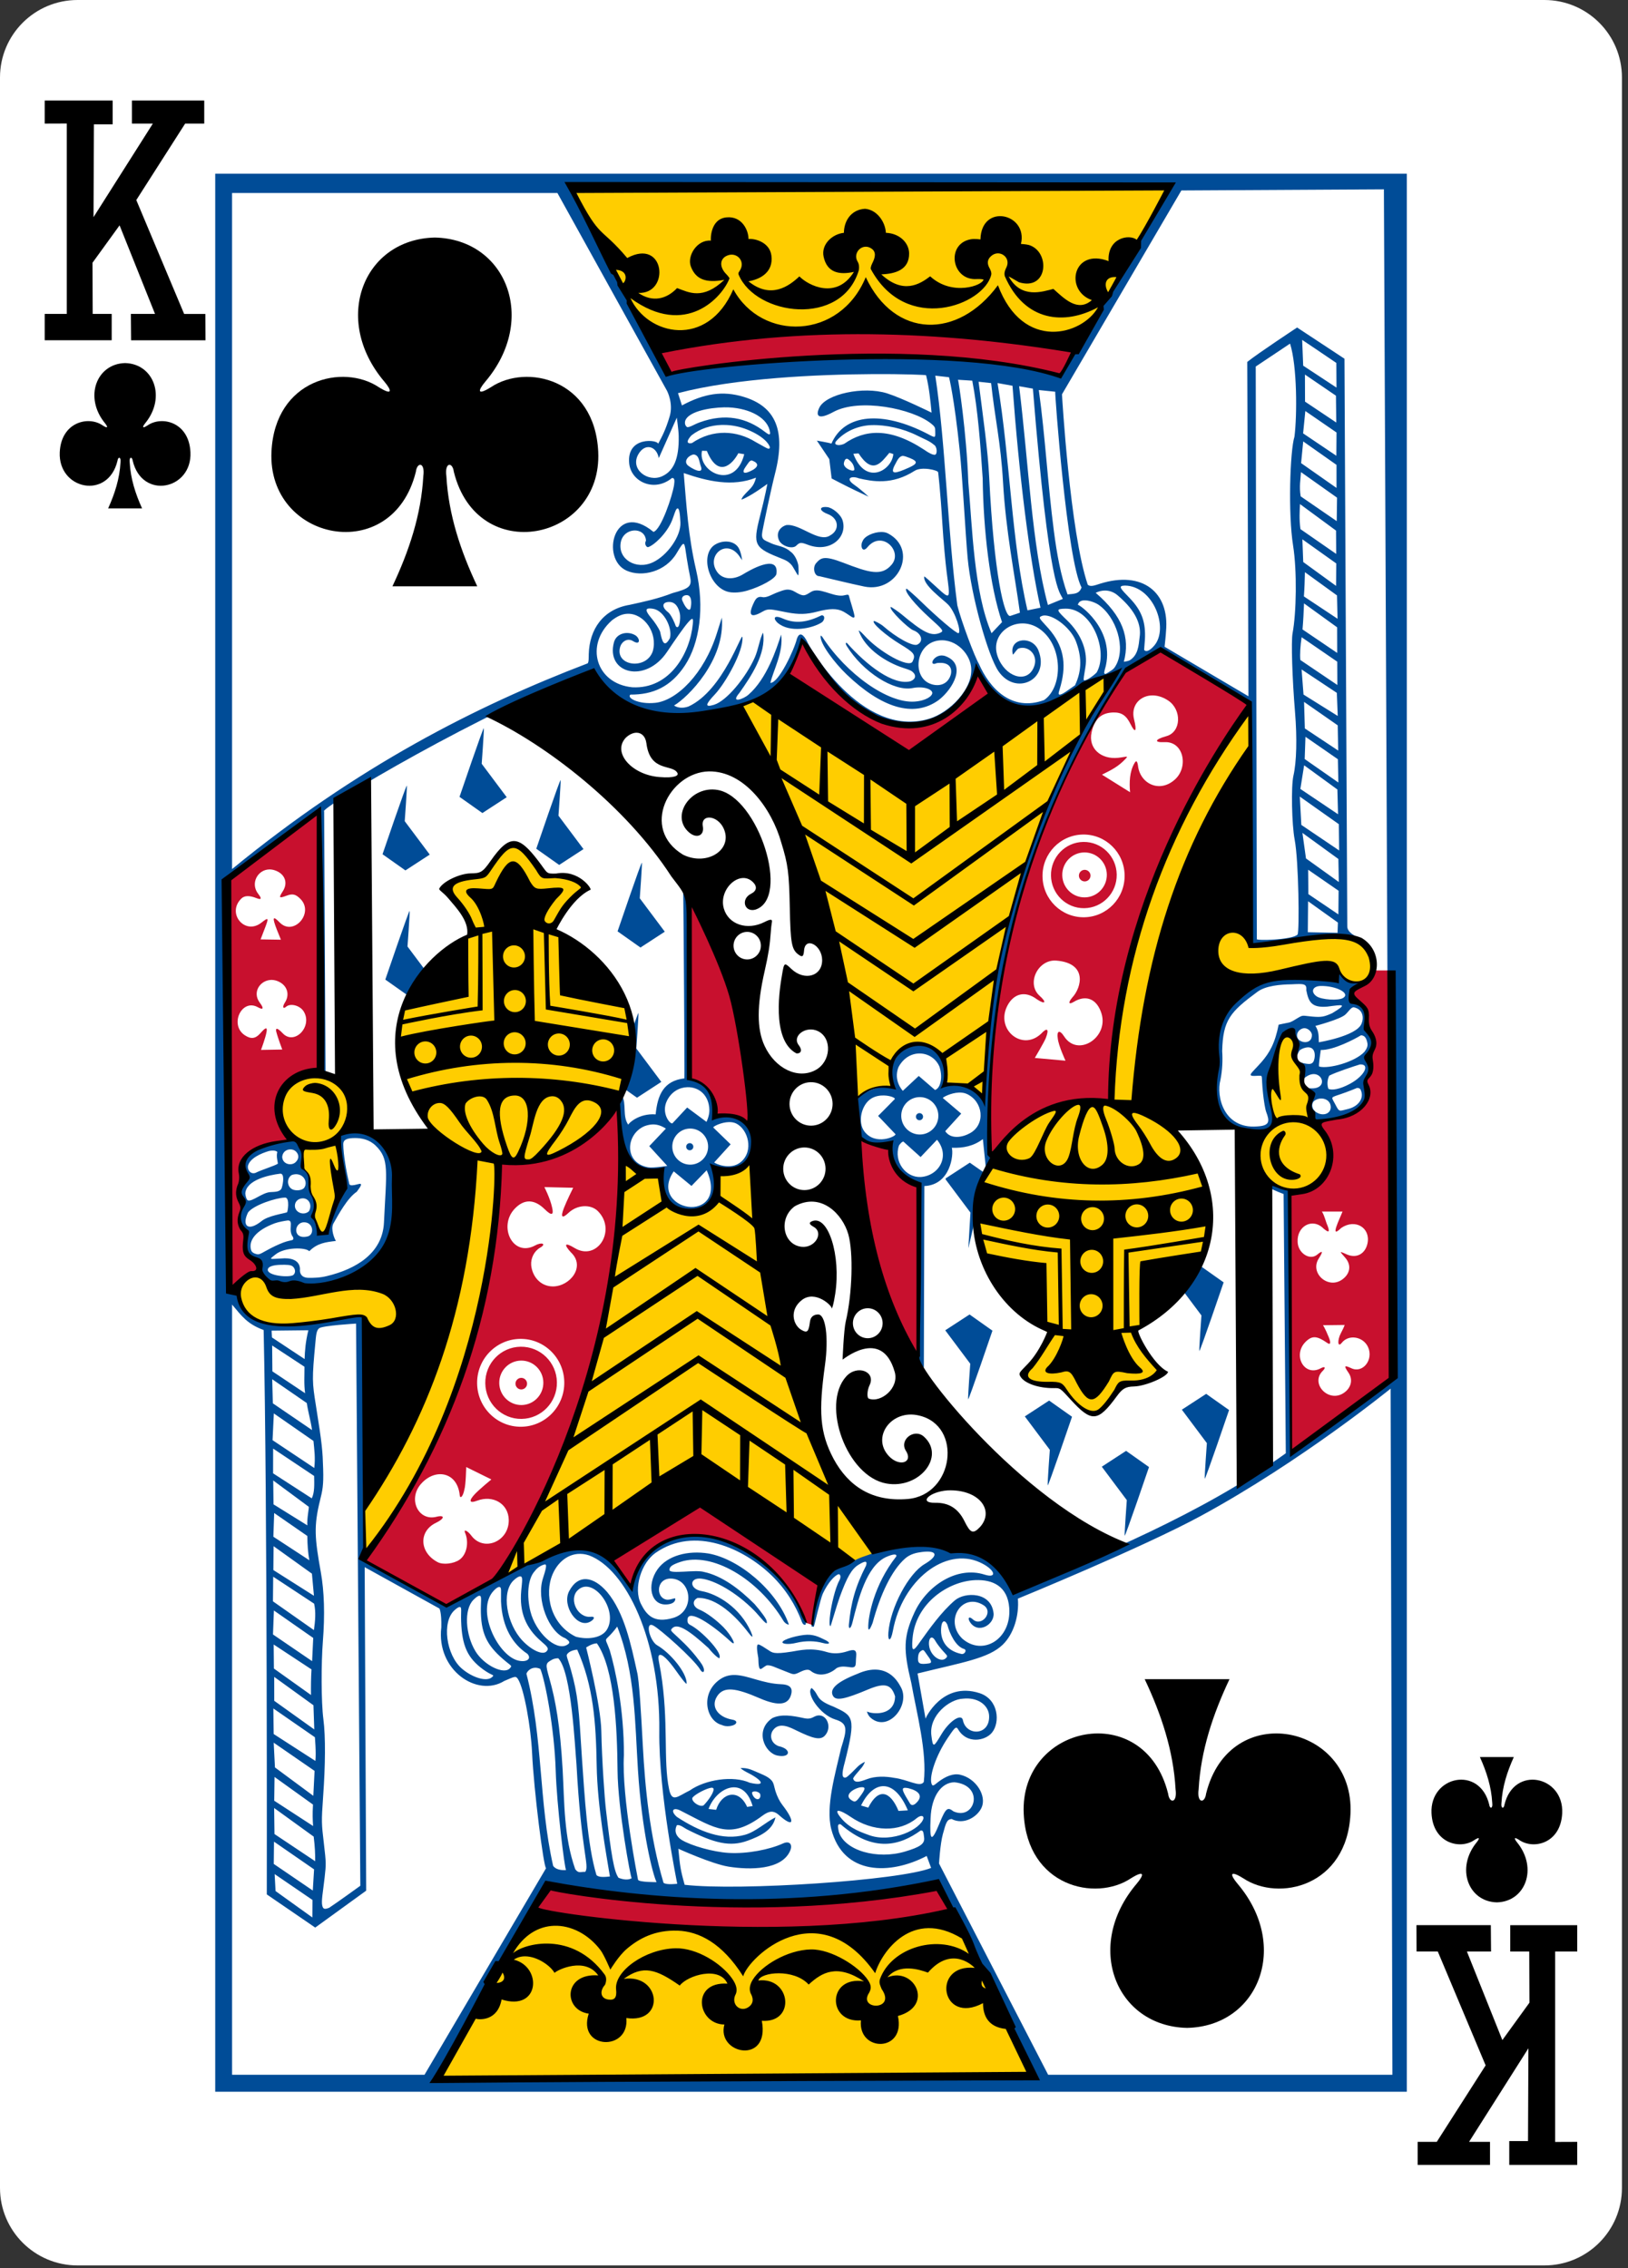 <svg width="239" height="333" viewBox="0 0 239 333" fill="none" xmlns="http://www.w3.org/2000/svg">
<rect x="0" y="0" width="239" height="333" fill="#333333" stroke="none"/>
<g clip-path="url(#clip0_11_3179)">
<path d="M226.721 0H11.389C5.099 0 0 5.093 0 11.375V321.224C0 327.506 5.099 332.599 11.389 332.599H226.721C233.012 332.599 238.111 327.506 238.111 321.224V11.375C238.111 5.093 233.012 0 226.721 0Z" fill="white"/>
<path d="M219.748 279.294C223.937 279.199 225.816 274.292 222.713 270.482C222.263 269.926 222.217 269.607 223.041 270.141C225.13 271.594 229.135 270.639 229.34 266.196C229.594 260.722 222.242 259.145 220.861 264.966C220.788 265.58 220.309 265.566 220.424 264.694C220.55 262.328 221.261 260.117 222.237 257.96C220.577 257.96 218.917 257.96 217.257 257.96C218.233 260.117 218.943 262.328 219.069 264.694C219.185 265.566 218.705 265.58 218.632 264.966C217.252 259.145 209.9 260.722 210.153 266.196C210.358 270.639 214.364 271.594 216.452 270.141C217.276 269.607 217.23 269.926 216.78 270.482C213.677 274.292 215.556 279.199 219.745 279.294C219.745 279.294 219.746 279.294 219.745 279.294H219.748Z" fill="black"/>
<path d="M18.364 53.305C14.175 53.399 12.296 58.306 15.399 62.117C15.849 62.672 15.895 62.991 15.071 62.457C12.982 61.004 8.977 61.96 8.772 66.402C8.519 71.876 15.871 73.453 17.251 67.633C17.324 67.019 17.804 67.032 17.688 67.904C17.562 70.27 16.852 72.482 15.876 74.638C17.536 74.638 19.196 74.638 20.856 74.638C19.88 72.482 19.169 70.27 19.043 67.904C18.928 67.032 19.407 67.019 19.48 67.633C20.861 73.453 28.212 71.876 27.959 66.402C27.754 61.96 23.749 61.004 21.66 62.457C20.836 62.991 20.882 62.672 21.332 62.117C24.435 58.306 22.556 53.399 18.367 53.305H18.364Z" fill="black"/>
<path d="M19.215 46.083H22.756L17.554 33.086L13.579 38.576L13.607 46.083H16.398V49.955H6.562V46.083H9.803V18.132L6.562 18.144V14.76H16.542V18.259H13.788L13.729 31.882L22.44 18.144H19.366V14.76H29.983V18.144H27.182L20.009 29.371L27.032 46.089H30.149L30.166 49.96H19.247L19.215 46.083Z" fill="black"/>
<path d="M218.894 286.516H215.354L220.555 299.513L224.53 294.023L224.502 286.516H221.711V282.644H231.547V286.516H228.306V314.467L231.547 314.454V317.838H221.567V314.34H224.321L224.38 300.717L215.668 314.454H218.743V317.838H208.125V314.454H210.927L218.1 303.228L211.077 286.51H207.959L207.943 282.638H218.861L218.894 286.516Z" fill="black"/>
<path d="M171.695 27.677L84.152 28.106L95.269 49.337C118.022 47.274 137.961 49.108 158.733 49.791L171.695 27.677ZM111.906 102.323C111.815 102.447 108.264 103.371 108.626 104.184C117.897 124.19 122.037 140.469 125.909 161.03C127.866 159.429 131.032 159.494 131.032 159.494C129.47 151.858 139.02 150.906 139.082 158.894C140.915 159.323 142.801 159.329 144.456 161.196C145.199 138.726 153.67 114.882 164 98.774C152.227 103.47 134.484 115.771 134.484 115.771C134.484 115.771 120.11 109.787 111.906 102.323ZM183.463 104.716C167.795 119.706 162.113 159.971 162.787 161.893C142.591 161.214 136.47 183.653 153.976 195.752C153.284 198.099 151.575 200.008 150.25 202.081C152.055 203.123 154.027 203.346 155.996 203.564C157.49 205.349 158.96 207.409 160.583 207.579C162.344 206.461 163.596 204.824 165.062 203.409C166.893 202.94 168.708 202.421 170.444 201.622C168.906 199.459 167.083 197.272 167.036 195.246C182.257 184.432 180.168 169.726 166.446 162.198C168.477 136.361 176.054 121.382 183.417 110.363L183.463 104.716ZM75.557 123.849C73.566 124.828 72.48 126.894 71.036 128.515C69.053 128.606 67.144 129.288 65.255 130.137C65.255 130.137 69.795 136.457 69.514 136.797C54.792 146.514 54.912 160.717 69.047 170.072C71.442 190.285 54.398 222.273 53.538 221.344L53.507 227.957C65.637 214.598 72.564 190.467 73.255 170.982C97.479 169.357 98.337 145.772 81.661 136.901C80.379 135.716 85.854 130.235 85.854 130.235C84.464 128.856 82.139 128.7 80.103 128.53C78.819 126.983 77.699 125.441 75.557 123.849ZM195.301 141.419C196.841 144.16 201.066 146.376 201.51 141.23C200.789 137.365 198.263 136.508 188.245 138.192C182.341 140.836 183.029 133.88 180.125 136.606C170.708 145.443 195.107 144.475 195.301 141.419ZM189.63 151.375C186.821 151.372 186.343 162.44 186.384 165.763C178.252 178.705 203.067 177.234 192.335 163.135C192.803 161.681 191.122 158.932 191.015 156.961C190.136 156.848 189.75 151.85 189.63 151.375ZM44.384 168.068C44.126 171.415 46.561 181.574 47.465 181.23C50.645 176.069 50.267 171.655 49.938 166.615C57.512 151.928 31.644 157.956 44.384 168.068ZM91.599 170.429C90.469 192.046 85.214 213.256 73.305 231.649C83.556 226.834 93.504 220.622 103.132 215.304L125.629 229.337C126.932 228.767 127.834 228.487 128.697 227.627C118.33 212.346 115.121 190.351 110.605 170.455C108.886 171.683 105.653 172.299 105.653 172.299C105.422 179.2 98.24 181.437 96.773 172.436L91.599 170.429ZM37.3 187.294C34.901 187.447 33.096 193.434 39.894 194.321C44.691 195.004 50.834 192.624 53.881 193.727C57.424 199.422 60.605 191.038 55.87 189.67C50.784 188.201 40.425 192.034 39.279 188.777C38.69 187.664 37.972 187.251 37.3 187.294ZM78.104 280.929L64.532 305.089L151.306 304.562L139.963 281.518C140.157 281.262 102.064 286.082 78.104 280.929Z" fill="#FFCD00"/>
<path d="M124.474 48.527C115.574 48.598 106.356 49.52 96.631 51.648L98.351 54.793C118.676 51.417 134.681 50.89 155.709 54.985L157.628 51.711C146.832 49.75 135.916 48.435 124.474 48.527ZM117.825 94.351C117.825 94.351 116.482 97.388 115.802 99.005L133.54 110.571C133.54 110.571 142.034 104.521 145.654 101.961L143.457 98.707C135.956 115.375 122.769 102.194 117.825 94.351ZM170.301 95.533L165.03 98.738C152.888 116.939 144.594 139.861 145.256 169.839C149.742 164.666 155.313 161.345 163.056 161.809C164.04 140.133 171.497 120.859 183.44 103.494L170.301 95.533ZM168.969 102.104C169.754 102.05 170.639 102.273 171.508 102.857C173.515 104.207 173.426 107.474 171.233 108.079C169.462 108.567 169.416 109.035 170.972 108.958C173.764 108.822 174.507 112.576 172.52 114.411C170.236 116.522 167.324 115.026 167.058 112.38C166.936 111.631 166.78 111.642 166.534 112.066C165.83 113.287 165.766 114.875 165.903 116.312L161.777 113.733C163.245 113.001 164.141 112.558 165.202 111.447C165.341 111.302 165.445 111.195 165.444 111.131C165.444 111.018 164.985 111.17 164.145 111.259C161.653 111.521 159.736 109.892 160.247 107.528C160.681 105.516 161.715 104.64 163.443 104.601C164.672 104.574 165.352 105.052 165.969 106.313C166.667 107.737 166.934 107.386 166.485 105.61C165.999 103.685 167.242 102.223 168.969 102.104ZM46.777 119.188C46.777 119.188 37.883 125.903 33.751 129.146L33.951 188.915C35.192 188.462 37.026 186.851 38.09 186.266C35.617 184.064 36.255 182.371 35.765 180.745C34.655 179.025 35.671 177.746 35.487 176.667C35.215 169.043 36.592 168.039 42.722 167.35C41.43 167.821 38.163 157.807 46.997 157.857L46.777 119.188ZM158.987 122.521C162.315 122.473 165.052 125.15 165.1 128.505C165.149 131.86 162.49 134.619 159.162 134.668C155.834 134.716 153.095 132.037 153.047 128.682C152.998 125.327 155.659 122.57 158.987 122.521ZM159.042 123.607C156.377 123.646 154.252 125.852 154.291 128.539C154.329 131.225 156.519 133.374 159.184 133.335C161.848 133.296 163.98 131.084 163.941 128.398C163.902 125.711 161.707 123.568 159.042 123.607ZM159.168 125.149C160.975 125.122 162.463 126.576 162.489 128.398C162.515 130.219 161.069 131.722 159.262 131.748C157.455 131.775 155.973 130.315 155.946 128.494C155.92 126.672 157.361 125.175 159.168 125.149ZM39.538 127.645C39.783 127.641 40.043 127.678 40.307 127.763C41.809 128.244 42.335 129.577 41.522 130.841C40.883 131.833 40.955 131.918 42.073 131.499C42.953 131.17 43.402 131.274 44.096 131.966C46.175 134.041 43.079 137.53 41.043 135.416C40.035 134.369 39.94 134.678 40.639 136.476C40.865 137.058 41.239 137.963 41.239 137.963L38.255 137.918C38.255 137.918 38.718 136.72 38.932 136.155C39.449 134.792 39.465 134.592 38.389 135.449C35.961 137.383 33.208 134.074 35.442 131.911C35.896 131.471 36.625 131.452 37.639 131.854C38.378 132.147 38.469 131.944 37.914 131.241C36.706 129.712 37.822 127.676 39.538 127.645ZM159.242 127.704C159.017 127.704 158.8 127.794 158.64 127.953C158.481 128.113 158.391 128.329 158.391 128.554C158.391 128.78 158.481 128.996 158.64 129.156C158.8 129.315 159.017 129.405 159.242 129.405C159.468 129.405 159.685 129.315 159.844 129.156C160.004 128.996 160.094 128.78 160.094 128.554C160.094 128.329 160.004 128.113 159.844 127.953C159.685 127.794 159.468 127.704 159.242 127.704ZM101.2 132.25C99.987 140.26 101.234 152.252 101.21 158.259C104.446 158.88 104.482 161.101 104.979 163.863C106.552 163.31 109.992 165.652 110.462 165.446C110.834 157.698 106.575 136.763 101.203 132.25L101.2 132.25ZM155.077 141.03C159.671 141.401 158.79 144.976 157.422 146.446C156.774 147.199 156.894 147.537 157.606 147.104C159.546 145.922 161.085 146.777 161.71 148.813C162.779 152.29 158.245 155.284 156.223 152.163C155.538 151.106 155.119 151.345 155.287 152.451C155.391 153.517 156.423 155.727 156.423 155.727L151.917 155.32C151.917 155.32 153.294 153.01 153.535 152.388C154.037 151.098 153.772 150.755 152.809 151.795C149.991 154.395 146.085 151.066 147.905 147.619C148.802 145.92 150.457 145.37 152.244 146.724C153.448 147.517 153.708 147.172 152.631 146.21C150.618 144.414 152.373 140.811 155.077 141.03ZM201.809 142.474C196.757 147.737 198.343 144.627 200.685 148.638C201.944 155.534 200.384 155.641 200.579 158.931C200.968 163.353 196.851 164.084 193.203 164.821C193.793 164.782 198.847 174.197 189.416 174.933L189.524 213.204L204.311 202.214L204.248 142.474L201.809 142.474ZM39.909 143.865C40.295 143.872 40.7 143.981 41.104 144.21C42.224 144.845 42.53 146.097 41.828 147.186C41.424 147.813 41.543 148.207 42.012 147.798C42.641 147.249 44.028 147.615 44.569 148.47C45.959 150.664 43.244 153.533 41.51 151.707C40.745 150.9 40.45 150.867 40.539 151.397C40.788 152.391 41.438 154.087 41.438 154.087L38.316 154.142C38.316 154.142 38.99 152.359 39.14 151.454C39.255 150.738 38.971 150.843 38.228 151.689C37.505 152.512 36.848 152.597 35.927 151.981C33.652 150.461 35.473 146.559 37.845 147.87C38.662 148.322 38.776 148.061 38.138 147.21C36.997 145.69 38.162 143.947 39.756 143.869C39.807 143.867 39.857 143.864 39.909 143.865ZM90.842 162.681C87.11 165.661 81.044 172.368 73.353 170.732C72.457 194.611 64.684 213.096 53.595 228.983C57.423 231.265 61.637 234.003 65.553 235.759C68.863 234.037 70.721 233.32 73.969 230.625C87.3 209.866 91.527 187.174 90.842 162.681ZM125.651 167.049C126.4 179.312 128.379 190.924 134.707 200.241L135.137 174.179C132.882 173.635 131.033 172.166 130.375 167.999L125.651 167.049ZM79.918 174.283L84.146 174.383C84.146 174.383 83.188 176.309 82.772 177.386C82.268 178.703 82.507 178.971 83.471 178.057C84.726 176.866 86.727 176.755 87.779 177.817C90.573 180.64 87.651 185.239 84.346 183.221C82.931 182.358 82.693 182.647 83.816 183.87C86 185.913 83.721 188.856 81.167 188.868C79.322 188.86 78.124 187.374 77.98 185.735C77.908 184.704 78.422 183.669 79.309 183.167C80.235 182.642 79.573 182.302 78.568 182.847C75.286 184.627 73.09 180.055 75.566 177.453C76.994 175.953 78.505 176.092 79.957 177.524C80.971 178.523 81.334 178.436 81.048 177.253C80.76 175.922 79.918 174.283 79.918 174.283ZM194.062 177.87L197.091 177.874C196.793 178.63 196.409 179.4 196.167 180.147C195.907 180.961 196.097 181.066 196.899 180.279C198.987 178.865 201.214 180.279 200.762 182.518C200.449 184.063 199.166 184.821 197.683 184.15C196.377 183.559 196.797 183.811 197.54 184.713C198.424 185.785 198.199 187.035 197.03 187.863C194.963 189.329 192.233 186.894 193.601 184.77C194.407 183.506 194.037 183.643 193.303 184.254C192.2 185.067 190.534 183.917 190.501 182.322C190.374 180.028 192.673 178.735 194.293 180.359C195.065 181.014 195.256 180.935 194.907 179.983C194.588 179.291 194.486 178.548 194.062 177.87ZM197.399 194.523C197.399 194.523 197.355 194.769 196.865 195.695C196.291 196.784 196.379 197.909 196.979 197.145C197.992 195.855 200.143 196.215 200.848 197.792C201.669 199.629 200.067 201.657 198.405 200.885C197.325 200.384 197.252 200.492 197.97 201.538C198.668 202.555 198.359 203.806 197.224 204.536C194.995 205.971 192.32 203.107 194.178 201.273C194.675 200.783 194.52 200.543 193.917 200.874C191.455 202.222 189.638 198.87 191.766 196.906C192.673 196.07 193.366 196.128 194.856 197.167C195.32 197.49 195.41 197.156 195.076 196.336C194.507 194.938 194.223 194.561 194.223 194.561L197.399 194.523ZM76.351 196.567C79.885 196.515 82.788 199.359 82.839 202.921C82.89 206.484 80.071 209.416 76.537 209.468C73.003 209.519 70.095 206.672 70.043 203.109C69.992 199.547 72.817 196.619 76.351 196.567ZM76.423 197.719C73.52 197.762 71.2 200.165 71.242 203.092C71.284 206.018 73.673 208.358 76.576 208.315C79.48 208.273 81.8 205.864 81.758 202.937C81.716 200.01 79.326 197.677 76.423 197.719ZM76.485 199.755C78.272 199.729 79.739 201.165 79.765 202.966C79.791 204.768 78.366 206.253 76.579 206.28C74.791 206.306 73.319 204.864 73.293 203.062C73.266 201.261 74.698 199.781 76.485 199.755ZM76.526 202.29C76.3 202.29 76.084 202.38 75.924 202.539C75.764 202.699 75.674 202.915 75.674 203.141C75.674 203.366 75.764 203.582 75.924 203.742C76.084 203.901 76.3 203.991 76.526 203.991C76.752 203.991 76.968 203.901 77.128 203.742C77.288 203.583 77.377 203.366 77.377 203.141C77.377 202.915 77.288 202.699 77.128 202.539C76.968 202.38 76.752 202.29 76.526 202.29ZM68.441 215.383L72.135 217.203C72.135 217.203 70.388 218.636 69.693 219.374C68.804 220.325 68.865 220.772 70.065 220.317C72.353 219.449 74.645 220.748 74.688 223.142C74.745 226.337 70.996 227.873 69.196 225.454C68.661 224.735 68.022 224.438 68.272 225.025C68.882 226.455 68.51 228.255 67.448 228.995C66.599 229.587 65.044 229.761 64.26 229.352C61.564 227.942 61.422 224.811 64.001 223.573C65.298 222.951 65.341 222.367 64.066 222.688C61.41 223.355 59.863 220.117 61.778 217.891C63.811 215.529 67.125 216.016 67.491 219.511C67.556 220.133 67.976 219.684 68.164 218.732C68.39 218.024 68.441 215.383 68.441 215.383ZM102.874 220.638L89.759 228.725L92.757 232.912C99.468 217.582 115.541 230.277 118.116 238.104C118.674 238.451 118.768 238.353 119.375 238.627C119.433 238.075 120.548 232.637 120.548 232.637L102.874 220.638ZM137.556 277C115.41 282.695 80.358 277.643 80.701 277.241L78.521 280.37C77.768 280.693 112.244 286.578 139.437 280.6L137.556 277Z" fill="#C8102E"/>
<path d="M31.596 25.502L31.596 307.102L206.529 307.102L206.529 25.502L31.596 25.502ZM171.875 27.338L155.64 55.353C155.796 53.876 124.079 49.35 98.157 54.873L84.045 27.679L171.875 27.338ZM203.165 27.796L203.679 142.158L204.754 202.102L189.579 213.243L189.357 174.843C189.357 174.843 187.184 173.797 186.614 173.726C186.401 173.709 186.124 174.191 186.51 174.439C187.068 174.798 188.441 175.299 188.441 175.299L188.763 213.359C176.42 222.288 160.999 228.509 149.268 233.429C148.307 230.233 138.818 222.767 128.15 228.044C127.174 228.409 125.966 228.726 125.151 229.297C121.086 230.045 119.747 234.426 119.132 238.686C119.11 238.854 119.453 238.816 119.465 238.833C119.509 238.894 120.432 234.745 120.799 233.96C121.582 232.283 122.57 231.279 123.093 231.121C123.331 231.08 123.54 231.455 123.216 232.046C122.574 233.219 122.05 235.713 121.894 236.838C121.754 237.876 121.728 238.711 121.919 238.747C121.953 238.78 122.863 235.603 123.273 234.481C124.341 231.558 125.014 230.347 126.043 229.724C127.098 229.084 127.348 229.175 127.14 229.855C125.57 232.941 124.922 235.274 124.615 238.561C124.567 239.216 124.898 239.235 125.158 238.149C126.018 234.699 127.197 230.031 129.986 228.638C131.176 228.096 131.705 228.122 131.577 228.509C128.257 232.736 127.426 237.431 127.465 238.947C127.478 239.452 127.681 239.354 128.107 238.259C129.231 234.092 130.899 230.547 132.878 228.809C133.644 228.136 134.57 227.951 135.346 227.854C137.691 227.561 137.772 228.436 135.731 229.634C133.406 230.998 130.716 235.963 130.418 239.691C130.314 240.981 130.767 241.121 131.087 239.401C132.466 231.992 138.768 227.094 143.819 229.363C146.092 230.384 146.504 231.802 144.526 231.172C140.521 229.895 136.075 232.755 134.242 236.746C132.584 240.355 132.619 242.249 133.784 247.082C134.579 251.546 136.128 257.249 135.617 261.621C135.066 262.471 133.327 261.272 131.273 261.017C130.034 260.784 128.521 260.724 127.228 261.223C126.1 261.658 125.461 261.768 125.252 261.156C125.185 260.959 126.122 259.996 126.539 259.463C126.83 259.093 126.977 258.666 126.977 258.666C126.977 258.666 126.414 258.879 125.884 259.401C125.424 259.853 124.435 260.911 124.163 260.966C123.57 261.087 123.547 260.413 124.026 258.695C125.708 252.027 125.257 251.915 122.372 250.564C119.514 249.467 120.419 248.912 119.153 247.821C118.261 248.523 120.318 251.746 122.645 252.451C124.549 253.027 124.316 254.008 123.483 256.648C122.637 260.342 121.194 265.233 122.029 268.514C123.783 275.407 130.726 275.266 136.044 272.48L136.692 274.237C132.196 276.072 108.499 277.641 100.513 276.716C99.896 274.54 99.833 273.981 99.583 271.42C99.583 271.42 104.517 273.665 106.979 274.055C110.054 274.541 114.79 274.564 116.002 271.71C116.373 270.873 115.992 270.167 114.931 270.652C112.981 271.543 109.647 272.2 106.954 272.033C104.693 271.892 101.472 270.978 100.079 270.132C99.417 269.73 98.858 268.945 99.377 267.957C99.837 267.855 100.44 268.366 100.797 268.551C104.876 270.626 107.167 271.187 109.775 270.234C111.506 269.601 113.449 268.731 113.84 266.813C112.331 267.578 110.94 268.945 109.337 269.384C106.133 270.262 102.707 268.927 99.373 266.75C98.344 265.851 98.814 265.194 100.074 265.914C105.067 268.448 107.151 270.128 111.929 266.572C112.997 265.774 113.592 265.877 114.219 266.36C116.7 268.6 116.691 267.341 114.874 265.014C114.461 264.486 114.087 263.747 113.84 262.959C113.657 262.376 113.616 261.792 113.285 261.409C112.721 260.756 111.706 260.44 110.546 259.926C109.476 259.451 108.708 259.593 108.708 259.593C108.708 259.593 109.105 259.928 109.551 260.147C111.716 261.211 112.77 262.351 110.081 261.736C107.641 260.636 103.567 261.252 101.262 262.865C99.453 263.754 98.656 264.706 98.229 262.694C97.335 258.495 98.206 252.798 97.007 245.469C96.778 244.072 96.497 243.186 96.787 242.995C97.16 242.749 98.09 243.655 99.242 245.285C99.766 246.028 100.809 247.458 100.803 247.16C100.843 245.608 98.448 242.696 96.471 241.549C95.386 240.918 94.649 238.004 95.891 238.645C96.85 239.115 101.839 243.537 102.789 245.113C103.23 245.845 103.603 245.378 103.136 244.517C102.856 244.001 101.683 242.484 100.544 241.362C98.523 239.373 98.288 239.466 98.677 239.058C99.445 238.252 101.087 239.292 104.017 241.964C104.769 242.92 105.763 243.783 105.641 243.308C105.941 242.564 103.008 239.385 101.268 238.533C100.943 238.328 100.899 238.111 100.929 237.716C101.094 236.215 104.461 238.42 107.256 240.994C108.303 241.958 107.434 240.144 106.222 238.911C105.269 237.942 103.732 236.738 102.691 236.325C101.656 235.895 101.593 234.986 102.404 234.605C105.206 234.485 108.096 237.37 109.82 239.638C110.296 240.261 110.733 240.741 110.238 239.562C108.641 236.01 105.32 234.009 103.02 233.603C101.152 233.274 101.193 231.575 102.95 231.767C104.882 231.979 108.043 233.736 110.725 236.456C111.505 237.247 112.818 239.043 112.548 237.988C112.537 237.701 111.718 236.578 110.768 235.494C108.574 233.298 106.025 231.356 103.321 230.778C102.057 230.417 98.305 231.148 98.283 230.492C98.272 230.008 98.675 229.717 99.87 229.316C104.507 227.761 111.293 231.777 115.006 237.951C115.271 238.393 115.775 238.582 115.806 238.482C114.014 233.437 108.445 228.862 104.015 228.078C101.002 227.591 97.965 228.367 96.521 230.413C94.896 232.716 95.53 235.796 97.971 235.549C99.251 235.43 99.15 234.699 99.126 234.675C99.039 234.588 98.295 234.941 97.835 234.849C96.166 234.519 96.34 231.477 98.783 231.777C101.592 232.122 101.989 236.587 98.849 237.526C95.952 238.393 94.89 237.059 94.097 235.476C92.936 233.159 94.183 229.422 96.23 227.99C101.959 223.98 109.204 227.34 113.298 231.317C115.324 233.284 116.803 235.623 117.732 238.145C117.971 238.731 118.482 238.672 118.248 238.069C112.485 223.233 95.273 221.503 92.756 233.021C88.589 226.437 84.942 225.978 79.36 228.852C73.666 231.226 70.865 233.161 65.599 235.651L53.657 229.187C52.953 217.228 53.355 205.233 53.402 193.259C53.436 192.98 50.815 193.449 46.449 194.139C34.84 196.475 35.836 190.203 34.319 189.887C33.508 189.724 33.567 190.074 33.346 168.001C33.282 161.59 33.157 150.319 33.063 142.954C32.97 135.588 32.946 129.452 33.01 129.322C33.075 129.193 33.726 128.629 34.478 128.092C37.306 126.071 38.897 124.847 45.087 120.086C46.489 119.007 46.841 118.826 46.841 118.826C47.552 132.088 46.916 146.015 47.265 157.416L47.787 157.418L47.585 119.135C46.517 118.853 71.995 103.823 85.957 98.948C86.219 98.856 86.871 99.15 86.871 99.15C94.885 109.05 115.972 106.053 117.671 94C121.165 101.348 136.512 115.624 143.525 98.415C143.525 98.415 146.066 103.359 148.247 103.686C153.148 104.341 153.692 103.562 164.48 98.287C152.146 117.151 145.345 137.123 144.474 161.311C142.788 158.859 139.243 158.965 138.946 159.146C138.969 156.842 138.558 153.715 135.106 153.38C131.6 153.112 129.799 157.776 131.13 159.75C128.965 158.844 125.719 161.114 125.719 161.327C125.442 161.336 122.963 167.945 130.469 168.285C131.152 171.404 132.321 172.913 134.72 174.196L134.779 199.655L135.627 200.811L135.701 174.13C139.542 173.958 140.018 169.528 139.733 168.506C141.439 168.581 142.987 168.236 144.292 167.233L144.741 171.581C144.741 171.581 145.642 170.047 145.444 169.233C143.772 144.229 152.746 117.18 164.525 99.647C165.155 98.911 165.347 98.033 165.659 98.027C168.532 96.467 170.346 95.417 170.346 95.417C175.083 97.712 183.542 103.249 183.542 103.249L183.679 138.878C183.548 138.528 199.44 137.091 199.201 137.524C199.201 137.524 197.81 136.975 197.789 136.037L197.375 52.663L190.422 48.084C190.422 48.084 184.705 51.85 183.106 53.137L183.28 102.222L170.966 94.951C170.966 94.951 171.162 93.214 171.18 92.65C171.702 86.978 167.744 83.738 161.51 85.692C160.677 85.959 160.098 86.192 159.691 85.849C157.076 78.143 155.901 57.892 155.904 57.892L173.432 27.961L203.165 27.796ZM34.068 28.333L81.83 28.333L97.935 57.401C97.935 57.401 98.881 59.218 98.316 61.118C97.7 63.191 97.17 64.111 96.615 65.17C96.67 64.566 91.975 63.967 92.368 68.021C92.634 70.764 96.077 72.314 98.642 70.18C99.052 70.145 99.049 70.529 98.96 71.199C98.723 72.771 97.068 77.759 95.932 78.09C90.151 73.311 88.087 82.038 91.985 83.778C94.242 84.785 97.712 83.954 99.334 81.219C100.575 79.127 100.438 79.472 100.829 82.011C100.975 82.955 101.18 84.05 101.286 84.542C101.617 86.081 101.286 86.379 98.716 87.078C96.649 87.89 94.553 88.337 92.421 88.802C88.524 89.446 86.532 92.41 86.435 96.016C86.414 96.796 86.445 97.156 86.276 97.388C69.789 103.696 52.446 112.522 34.068 127.594L34.068 28.333ZM191.166 49.904C191.166 49.904 194.55 52.157 196.182 53.284L196.206 56.905L191.315 53.686L191.166 49.904ZM189.388 50.447C190.438 53.779 190.43 60.922 190.036 64.104C189.378 66.176 189.086 75.397 189.832 80.088C190.427 83.829 190.316 90.015 189.756 92.975C189.536 94.132 189.706 99.554 190.119 104.569C190.434 108.402 190.342 111.888 189.883 113.882C189.521 115.454 189.647 121.086 190.06 123.246C190.667 126.425 190.771 136.636 190.499 137.191C189.777 138.015 184.131 138.131 184.51 137.85L184.349 53.813C184.349 53.813 187.709 51.562 189.388 50.447ZM128.023 54.926C132.768 54.897 135.985 55.041 135.955 55.093C136.409 56.922 136.584 58.753 136.761 60.583C136.761 60.583 132.448 58.449 130.199 57.74C126.733 56.669 121.254 57.845 120.283 59.85C119.733 60.987 120.02 61.745 122.349 60.481C126.16 58.412 133.943 59.988 136.687 62.182C137.319 62.687 137.286 62.798 137.299 63.391C137.317 64.294 137.37 64.345 136.121 63.673C129.58 60.302 123.991 60.693 122.063 65.119C121.619 64.984 119.922 64.69 119.922 64.69L121.745 67.405L122.09 70.246C123.9 71.186 124.447 71.486 127.507 72.921C127.507 72.921 126.493 71.941 125.41 71.181C123.955 70.16 125.113 69.832 126.073 70.223C128.047 70.679 130.933 71.26 134.273 69.122C135.311 68.458 137.687 69.033 137.724 69.333C137.724 69.333 138.04 71.819 138.354 77.004C138.503 79.457 138.802 82.661 138.972 83.976C139.486 87.95 139.634 88.176 137.56 86.27C136.864 85.631 135.705 84.571 135.692 84.634C135.429 85.867 138.487 88.03 139.2 88.773C140.281 89.9 141.149 92.787 140.716 92.958C140.442 93.066 137.535 90.581 135.246 88.345C134.389 87.508 133.113 86.385 133.077 86.423C132.604 86.741 134.526 88.927 136.326 90.561C138.425 92.469 138.668 92.641 137.962 92.928C136.658 93.459 135.486 92.799 132.321 90.162C132.013 89.905 130.815 89.048 130.758 89.11C130.469 89.498 133.389 92.283 134.052 92.523C135.283 92.968 135.637 94.166 134.666 94.637C134.017 94.951 131.602 93.617 129.665 91.925C129.318 91.622 128.356 91.108 128.292 91.177C127.907 91.426 130.073 93.312 132.139 94.567C134.161 95.794 134.485 96.097 133.969 97.118C133.489 98.169 129.051 95.735 126.83 93.228C126.358 92.695 125.983 92.464 126.077 92.644C127.044 95.347 130.226 97.283 132.594 98.054C133.017 98.194 133.631 98.366 133.907 98.587C134.581 99.127 134.43 99.689 133.701 100.006C131.176 100.72 127.194 97.637 124.346 94.408C124.017 94.27 124.213 94.693 124.299 94.833C126.674 98.655 131.224 101.561 133.963 101.019C135.565 100.701 136.852 101.188 136.865 101.73C136.875 102.174 135.992 102.88 134.269 103.004C130.372 103.284 124.284 98.987 120.722 93.514C120.611 93.344 120.48 93.279 120.471 93.383C120.375 94.543 122.589 97.389 124.287 99.016C129.334 103.852 134.105 105.487 137.826 102.763C139.924 101.124 141.952 97.539 138.827 96.342C137.171 95.708 136.124 98.004 137.54 97.349C139.4 97.123 139.822 98.119 139.58 99.053C139.106 100.659 137.527 100.914 136.245 100.239C134.012 99.02 134.487 94.842 137.377 94.112C139.981 93.478 142.254 95.704 142.552 97.815C143.016 101.095 139.347 104.643 136.404 105.525C126.364 108.537 118.521 94.475 118.476 94.157C117.972 93.18 117.367 92.661 116.985 93.8C116.574 95.45 114.309 100.288 113.097 100.259C113.474 98.552 115.061 95.684 114.676 93.171C114.006 95.235 112.594 99.636 109.891 101.981C109.19 102.624 107.134 103.383 108.549 101.728C110.257 99.307 112.494 95.996 112.031 92.887C111.578 93.586 111.329 95.354 110.811 96.522C109.513 99.446 106.678 102.916 104.806 103.478C103.423 103.893 103.553 103.422 104.969 101.92C106.486 100.309 109.172 95.581 108.994 93.542C108.918 92.641 106.208 101.329 101.113 103.707C99.738 104.214 98.957 103.576 98.957 103.576C100.96 102.414 106.491 96.916 105.969 90.671C105.969 90.671 105.673 91.597 105.237 92.983C103.362 98.944 99.333 102.863 96.193 103.188C93.686 103.447 91.936 102.427 92.558 101.977C95.808 102.001 98.479 100.868 100.566 97.674C102.687 94.428 103.478 89.212 102.193 83.692C101.033 78.714 100.778 74.238 100.374 69.453C103.935 70.679 107.518 71.495 110.986 70.129C110.638 71.555 110.057 71.73 109.143 72.807C108.909 73.084 108.839 73.354 108.839 73.354C110.123 72.93 112.651 71.046 112.651 71.046C112.651 71.046 112.338 72.816 111.584 75.743C110.457 80.118 110.749 80.432 114.919 82.081C115.697 82.389 115.989 82.69 116.261 83.018C116.389 83.171 117.073 84.412 117.138 84.456C117.29 84.559 117.25 83.19 117.165 82.843C116.942 81.924 116.449 81.234 116.018 80.962C115.199 80.203 114.018 80.134 113.261 79.785C112.133 79.257 111.703 79.268 111.919 78.027C112.061 77.21 113.216 71.711 113.765 69.586C115.41 63.222 113.865 59.695 109.206 58.273C106.048 57.309 103.33 57.798 100.113 59.523L99.534 57.722C107.963 55.499 120.114 54.974 128.023 54.926ZM191.572 54.989L196.126 58.094L196.173 62.033L191.586 58.964L191.572 54.989ZM137.308 55.153L139.323 55.383C139.323 55.383 140.08 58.296 140.895 66.169C141.299 70.072 141.72 78.186 142.056 81.917C142.565 87.459 145.049 96.321 146.588 98.558C149.098 102.206 154.143 99.847 152.456 95.515C151.581 93.267 148.192 93.631 148.662 95.964C148.672 96.379 148.982 95.665 149.478 95.227C150.943 94.668 152.592 96.206 151.732 98.056C150.664 100.419 147.503 99.339 146.455 96.361C145.202 92.804 149.423 90.138 152.58 92.307C156.096 94.724 156.102 100.85 153.27 102.784C148.504 104.536 145.264 101.036 143.708 97.46C143.084 96.442 141.087 91.097 140.54 88.867C139.109 78.054 138.837 65.218 137.308 55.153ZM140.642 55.755L142.735 55.886C143.569 60.262 143.931 65.236 144.263 70.223C144.369 77.913 145.311 86.023 147.102 91.339L145.564 92.966C142.944 86.874 142.737 77.266 142.152 70.762C141.896 63.447 140.702 55.802 140.642 55.755ZM143.663 56.045L145.501 56.245C146.06 61.44 146.919 64.966 147.245 70.689C147.667 78.092 148.94 84.172 149.731 89.954L148.354 90.415C147.432 90.843 145.905 84.01 145.225 70.158C145.019 65.966 144.314 61.252 143.663 56.045ZM146.445 56.239L148.64 56.636C149.611 69.788 151.144 82.14 152.75 89.217L150.841 89.609C148.474 79.494 148.321 67.524 146.445 56.239ZM149.615 56.705L151.634 57.058C154.061 87.134 155.559 86.746 156.027 87.928L153.843 88.822C151.482 80.179 151.005 67.994 149.615 56.705ZM152.505 57.264L154.912 57.51C154.834 57.564 156.62 82.173 158.775 86.247C158.43 87.26 157.612 87.166 156.719 87.27C155.72 84.506 155.137 81.212 154.718 77.986C153.798 70.9 153.464 64.256 152.505 57.264ZM106.991 59.811C110.164 59.965 112.796 61.401 113.05 63.502C113.107 63.975 112.736 63.744 112.306 63.412C109.578 61.304 106.472 60.648 102.722 62.007C101.905 62.304 101.238 62.771 100.872 62.707C100.544 62.496 100.443 61.983 100.694 61.56C101.568 60.087 105.422 59.734 106.991 59.811ZM191.629 60.344L196.212 63.498L196.183 66.912L191.304 63.626L191.629 60.344ZM99.358 61.319C99.358 61.319 99.629 63.2 99.636 64.029C99.705 67.342 98.904 69.168 97.18 69.933C95.099 70.857 92.431 68.88 93.727 66.667C94.708 64.993 96.392 65.496 96.713 67.254L99.358 61.319ZM105.912 62.389C106.136 62.382 106.359 62.383 106.581 62.393C107.651 62.439 108.705 62.673 109.658 63.054C112.062 64.013 112.945 65.186 113.034 65.707C112.895 66.095 112.655 65.831 110.9 64.876C108.197 63.205 104.672 62.931 101.577 65.052C100.805 65.206 100.727 64.766 101.5 63.928C102.79 62.909 104.349 62.44 105.912 62.389ZM127.913 62.415C130.028 62.347 132.556 62.889 134.691 63.969C135.636 64.446 136.483 64.744 137.098 65.293C137.591 65.552 137.629 66.678 137.269 66.763C136.947 66.808 136.421 66.555 135.633 66.001C130.559 62.679 126.908 63.088 123.974 65.132C123.811 65.245 123.308 65.363 123.108 65.348C122.549 65.305 122.52 65.074 122.753 64.768C124.111 63.221 126.141 62.476 127.913 62.415ZM191.319 64.805L196.208 68.25L196.208 71.636L191.009 67.993L191.319 64.805ZM103.058 66.181L103.772 66.202C105.436 70.267 107.523 68.171 108.39 66.543L109.259 66.686C107.899 72.131 102.36 69.282 103.058 66.181ZM130.569 66.477L131.142 66.661C130.991 68.982 127.114 71.456 125.274 66.622L126.043 66.565C128.151 69.798 129.368 67.885 130.569 66.477ZM101.844 66.724C102.652 66.821 102.623 67.742 102.875 68.412C103.441 69.912 101.296 68.644 100.929 68.279C100.307 67.619 101.192 66.791 101.844 66.724ZM132.525 66.929C132.751 66.933 133.204 67.097 133.62 67.266C134.773 67.736 134.712 68.081 133.436 68.653C131.394 69.569 130.684 69.688 131.295 68.395C131.647 67.803 131.88 67.018 132.525 66.929ZM124.285 67.353C124.357 67.342 124.435 67.363 124.517 67.423C125.031 67.804 125.368 68.225 125.427 68.91C125.469 69.393 123.874 68.837 123.877 68.068C123.916 67.701 124.072 67.385 124.285 67.353ZM110.389 67.607C111.437 67.998 111.311 68.501 110.582 68.957C109.271 69.694 108.71 69.549 109.558 68.391C109.948 67.857 110.033 67.618 110.389 67.607ZM190.991 69.312L196.286 73.064L196.239 76.509L190.948 72.872C190.702 71.396 190.935 70.405 190.991 69.312ZM190.848 74.008L196.139 77.9L196.162 81.323L190.914 77.684C190.707 76.159 190.798 75.071 190.848 74.008ZM121.044 74.438C120.237 74.484 120.363 75.037 121.519 75.472C123.143 76.084 123.306 77.822 121.876 78.605C120.198 79.748 117.448 76.846 115.431 77.091C114.468 77.381 113.851 78.291 114.402 79.401C114.831 80.179 116.282 80.651 116.87 80.139C117.41 79.605 117.573 79.59 118.612 79.985C121.866 81.223 124.463 78.871 123.695 76.397C123.417 75.501 122.199 74.53 121.449 74.451C121.295 74.435 121.16 74.431 121.044 74.438ZM99.481 74.643C99.732 74.649 99.831 75.485 99.889 76.709C99.987 78.742 97.934 81.576 95.858 82.552C93.358 83.727 90.68 82.078 91.128 79.636C91.541 77.385 94.714 77.292 94.834 79.371C94.525 79.918 94.957 80.377 95.134 80.329C95.95 80.109 97.873 78.365 98.656 76.413C98.96 75.652 99.145 74.87 99.364 74.692C99.406 74.658 99.446 74.642 99.481 74.643ZM129.355 78.106C128.246 78.118 126.913 78.713 126.644 79.428C126.244 80.106 126.571 81.32 127.391 80.286C129.499 77.813 132.552 80.908 130.919 82.875C129.436 84.66 127.613 84.085 123.76 82.602C120.953 81.522 120.51 81.891 119.818 82.671C119.249 83.313 119.539 84.607 120.277 84.591C122.552 85.112 124.521 85.618 126.875 86.112C131.852 87.141 134.888 80.68 130.342 78.305C130.07 78.163 129.725 78.101 129.355 78.106ZM191.197 79.179L196.173 82.722L196.143 86.018L191.321 82.512L191.197 79.179ZM106.666 79.507C105.958 79.486 105.211 79.728 104.68 80.173C102.74 81.927 104.331 86.537 107.188 86.948C107.786 87.035 108.679 87.008 109.693 86.713C111.692 86.132 113.895 84.941 113.986 84.246C114.396 81.091 109.735 83.921 109.118 84.295C107.649 85.195 106.093 85.077 105.31 84.009C103.545 81.602 106.71 78.841 108.632 81.785C108.756 81.977 108.949 82.246 108.949 82.246C108.949 82.246 108.809 81.049 108.416 80.414C108.042 79.81 107.374 79.527 106.666 79.507ZM191.57 84.003L196.281 87.419L196.361 90.844L191.419 87.564C191.515 86.331 191.538 85.172 191.57 84.003ZM165.163 85.971C169.304 86.039 171.642 92.208 169.458 94.774C168.808 95.538 168.288 95.743 167.994 95.458C167.931 95.397 168.036 94.705 168.079 93.926C168.213 91.44 167.688 89.738 165.883 87.85C164.53 86.433 164.018 85.995 165.163 85.971ZM115.673 86.562C115.162 86.552 114.699 86.764 114.17 86.954C113.388 87.235 112.56 87.804 111.92 87.664C111.287 87.525 110.985 87.841 110.737 88.341C109.789 90.255 110.082 90.874 111.961 89.788C112.853 89.272 113.165 89.457 115.551 89.911C117.256 90.235 118.416 90.203 119.916 89.811C121.782 89.323 122.894 89.285 123.838 89.805C124.782 90.325 125.427 91.041 125.451 90.457C125.346 89.774 124.755 88.026 124.619 87.446C124.554 87.167 124.089 87.414 123.65 87.446C122.104 87.559 120.26 86.156 119.065 86.897C118.109 87.49 117.981 87.646 116.669 86.87C116.303 86.653 115.979 86.568 115.673 86.562ZM162.144 86.701C162.846 86.681 163.509 86.928 164.051 87.383C166.855 89.744 167.574 91.837 167.302 93.555C167.163 94.805 167.069 96.187 165.854 96.939C165.63 97.047 165.297 97.115 164.987 97.161C165.929 93.61 164.817 90.429 160.853 87.037C161.285 86.821 161.722 86.714 162.144 86.701ZM100.802 87.377C101.586 87.353 101.544 88.621 101.382 89.292C101.253 89.832 100.691 89.362 100.247 88.341C99.917 87.786 100.263 87.379 100.802 87.377ZM159.115 88.144C159.841 88.093 160.808 88.475 161.245 88.769C163.859 90.538 165.363 95.163 163.758 97.792C163.584 98.114 163.37 98.3 163.088 98.474C162.548 98.815 162.23 99.089 162.12 98.85C162.037 98.668 162.337 97.885 162.368 97.627C163.51 92.237 158.338 88.644 158.234 88.812C158.33 88.359 158.679 88.174 159.115 88.144ZM98.212 88.377C99.236 88.356 99.626 89.301 99.801 90.054C99.951 90.696 99.76 92.611 99.217 91.943C99.086 91.537 98.531 90.228 98.087 89.888C97.095 89.13 97.192 88.398 98.212 88.377ZM191.437 88.585L196.3 92.1L196.31 95.862L191.217 92.411C191.331 91.095 191.389 89.834 191.437 88.585ZM95.33 89.327C95.48 89.323 95.672 89.343 95.905 89.382C97.503 89.652 98.727 92.216 98.355 93.671C97.51 95.236 97.196 94.181 96.917 92.762C96.699 92.174 96.045 91.251 95.644 90.775C94.811 89.787 94.682 89.346 95.33 89.327ZM156.431 89.36C160.31 89.295 162.784 95.617 160.994 98.732C160.533 99.226 159.127 100.235 159.081 99.767C159.081 99.38 159.338 98.159 159.397 97.562C159.627 95.255 158.556 92.912 156.662 91.081C155.073 89.544 154.927 89.386 156.431 89.36ZM92.168 90.109C94.551 90.068 96.588 92.906 95.836 95.599C94.905 98.408 90.263 97.808 91.034 95.007C91.255 94.202 92.108 93.614 92.923 94.118C94.099 94.846 93.97 93.661 93.223 93.24C92.07 92.591 90.486 92.984 90.133 94.298C88.902 98.88 94.744 100.442 97.924 95.709C99.086 93.979 100.35 92.127 101.049 91.337C101.677 90.628 101.81 90.703 101.708 91.618C101.303 95.875 98.359 101.194 92.837 100.903C87.469 100.389 85.791 94.65 89.845 91.067C90.602 90.49 91.341 90.123 92.168 90.109ZM120.609 90.34C118.645 91.299 116.865 91.661 114.931 90.812C113.502 90.185 113.525 90.867 114.146 91.426C115.942 92.966 119.206 92.269 120.605 91.402C121.058 91.121 121.208 90.31 120.605 90.34L120.609 90.34ZM153.488 90.364C154.933 90.45 157.242 92.303 157.94 94.129C158.726 96.179 158.923 98.298 157.816 100.615C157.046 101.112 155.847 102.111 155.491 101.969C155.299 101.855 155.501 101.482 155.732 100.598C156.614 97.291 156.06 94.71 153.937 92.278C152.755 90.923 152.31 90.686 152.929 90.44C153.093 90.375 153.282 90.351 153.488 90.364ZM191.082 93.55L196.316 97.145L196.332 100.568L190.9 96.898C190.814 96.079 190.899 94.835 191.082 93.55ZM191.082 98.287L196.255 101.722L196.39 105.114L191.364 101.973L191.082 98.287ZM191.443 103.047L196.385 106.491L196.455 110.195L191.558 106.948L191.443 103.047ZM71.026 106.919C70.974 106.66 67.458 116.992 67.458 116.992L70.82 119.367L74.389 117.043L70.716 112.134C70.716 112.134 71.079 107.177 71.026 106.919ZM191.649 108.169L196.41 111.468L196.482 114.887L191.535 111.439L191.649 108.169ZM191.454 112.356L196.337 115.91L196.434 119.545L190.901 115.828L191.454 112.356ZM82.299 114.535C82.247 114.276 78.729 124.608 78.729 124.608L82.091 126.985L85.66 124.661L81.987 119.753C81.987 119.753 82.352 114.793 82.299 114.535ZM59.726 115.342C59.674 115.084 56.157 125.415 56.157 125.415L59.518 127.79L63.089 125.466L59.416 120.56C59.416 120.56 59.778 115.6 59.726 115.342ZM190.819 116.951L196.549 121.003L196.596 124.861L191.042 121.11L190.819 116.951ZM191.203 122.28L196.483 126.113L196.547 129.493L191.725 126.032L191.203 122.28ZM94.231 126.661C94.179 126.403 90.663 136.735 90.663 136.735L94.025 139.111L97.594 136.788L93.921 131.879C93.921 131.879 94.284 126.92 94.231 126.661ZM192.043 127.688L196.516 130.778L196.483 134.248L192.078 131.274L192.043 127.688ZM100.29 130.59C100.359 133.041 100.517 158.156 100.478 158.319C97.394 158.678 96.533 160.782 96.254 163.608C93.848 163.426 92.282 164.886 92.234 165.128C91.346 163.898 92.008 162.087 91.306 160.804C89.174 168.319 93.322 172.815 96.941 172.396C97.522 179.612 105.406 180.917 105.138 172.164C114.676 171.6 111.443 162.759 104.99 163.929C105.036 160.115 103.044 159.137 101.396 158.364C101.396 158.364 101.119 134.193 101.155 133.47C101.155 133.576 100.734 130.853 100.686 130.692C100.686 130.694 100.291 130.586 100.292 130.59L100.29 130.59ZM192.035 132.318L196.414 135.449L196.361 136.95L191.994 136.862L192.035 132.318ZM60.136 133.743C60.085 133.484 56.567 143.816 56.567 143.816L59.928 146.193L63.497 143.869L59.824 138.961C59.824 138.961 60.188 134.001 60.136 133.743ZM196.461 142.605C186.844 143.057 178.209 143.733 178.535 156.877C177.152 162.456 179.495 167.424 186.206 165.889C187.676 164.565 186.708 162.648 186.528 161.727C185.955 159.191 186.616 157.544 186.801 156.356C187.372 152.682 190.044 149.271 190.334 155.03C190.802 154.307 190.581 154.201 191.354 153.901C193.198 153.231 193.195 155.109 192.818 155.866C192.575 156.256 192.208 156.223 191.833 156.18C191.297 156.115 190.597 155.913 190.585 155.715C190.441 156.313 191.562 157.425 191.445 157.986C191.296 158.519 191.201 158.476 191.69 158.123C194.003 156.456 195.453 160.181 192.106 159.756C193.755 160.643 191.314 163.242 193.018 164.572C198.211 164.97 202.075 161.414 200.42 158.862C202.354 153.666 201.164 148.291 198.378 146.008C197.954 145.501 199.366 145.004 199.908 144.131C198.249 144.574 197.361 143.73 196.461 142.605ZM190.715 144.47C191.603 144.471 191.834 144.642 191.77 145.366C192.116 147.146 192.558 147.972 194.86 147.786C197.18 147.481 197.918 147.334 195.582 148.748C194.403 149.271 194.019 149.374 192.622 149.247C191.213 149.12 191.319 148.976 190.515 149.461C190.065 149.732 189.574 150.062 189.208 150.129C188.666 150.228 187.713 150.439 187.713 150.439C187.171 153.203 186.346 154.594 185.21 155.907C183.602 157.749 182.786 158.071 184.756 157.933C185.485 157.979 185.109 157.611 185.427 160.59C185.539 161.634 185.731 162.843 185.885 163.249C186.397 164.607 186.465 165.283 184.517 165.379C179.655 165.75 178.52 160.98 179.167 158.543C179.455 157.083 179.513 155.641 179.422 154.305C179.533 149.759 180.603 148.56 184.605 145.605C185.813 144.714 187.982 144.531 189.594 144.511C190.05 144.488 190.419 144.47 190.715 144.47ZM193.865 144.756C196.11 144.71 198.279 145.797 197.197 146.502C196.498 146.958 193.972 146.77 193.271 146.267C192.366 145.618 192.706 144.781 193.865 144.756ZM198.721 147.88C200.175 148.173 200.232 149.51 199.863 150.333C199.051 152.144 193.612 153.02 193.612 153.021C193.568 152.244 193.676 151.494 193.11 150.619C193.11 150.619 196.733 149.663 197.499 148.959C198.01 148.489 198.319 147.895 198.721 147.88ZM93.725 148.712C93.699 148.583 91.923 153.645 91.923 153.645L91.642 159.834L93.517 161.16L97.086 158.837L93.415 153.928C93.415 153.928 93.778 148.971 93.725 148.712ZM191.448 150.952C191.894 150.919 192.481 151.323 192.598 151.875C192.682 153.523 190.484 153.153 190.415 152.112C190.365 151.373 191.03 150.983 191.448 150.952ZM199.798 151.998C200.325 152.005 200.605 152.391 200.748 153.174C200.815 153.594 200.659 153.95 200.32 154.408C198.939 155.921 195.057 156.97 193.656 156.585C193.556 156.454 193.795 154.86 193.897 154.152C195.763 154.208 198.907 152.54 199.798 151.998ZM135.097 154.667C136.286 154.706 137.411 155.403 137.921 156.607C138.19 157.44 138.27 158.398 137.972 159.227C137.722 159.918 137.265 160.022 137.265 160.022L134.878 157.965L132.541 160.149C132.541 160.149 131.111 158.696 131.896 156.683C132.657 155.248 133.909 154.628 135.097 154.667ZM199.641 156.276C201.17 156.178 200.379 157.953 198.117 159.154C196.697 159.908 195.521 160.12 195.011 159.848C194.732 159.015 194.968 158.256 195.143 157.918C196.108 157.418 198.76 156.542 199.641 156.276ZM100.917 159.616C102.615 159.575 104.086 160.794 104.141 162.953C104.163 163.833 103.715 164.707 103.715 164.707L100.878 162.599L98.71 164.928C98.341 165.059 97.013 163.39 97.926 161.574C98.589 160.254 99.756 159.645 100.917 159.616ZM199.221 159.724C199.633 159.724 199.737 159.882 199.855 160.269C200.19 161.367 199.339 162.474 197.87 162.824C196.512 163.147 196.641 163.306 195.998 162.083C195.494 161.125 195.361 161.166 196.149 160.863C197.102 160.551 198.122 160.187 199.221 159.724ZM140.757 160.406C141.164 160.389 141.572 160.442 141.936 160.608C144.323 161.699 144.738 165.063 142.417 166.359C141.314 166.975 139.578 167.317 138.766 166.071L141.111 163.494L138.419 161.209C138.339 161.13 139.538 160.457 140.757 160.406ZM129.755 160.829C130.738 160.852 131.521 161.209 131.344 161.374C131.344 161.374 129.652 163.108 128.912 163.833L131.46 166.514C131.583 166.839 128.52 168.237 126.908 166.13C125.863 164.761 126.452 162.157 127.937 161.264C128.505 160.922 129.166 160.816 129.755 160.829ZM134.995 161.07C136.499 161.048 137.734 162.258 137.756 163.774C137.778 165.291 136.578 166.541 135.074 166.563C133.57 166.585 132.329 165.371 132.308 163.855C132.285 162.338 133.491 161.092 134.995 161.07ZM194.079 161.278C194.755 161.32 195.349 161.771 195.364 162.509C195.385 163.555 194.195 163.9 193.263 163.312C192.541 162.869 192.496 162.04 192.885 161.668C193.24 161.374 193.674 161.253 194.079 161.278ZM134.986 163.422C134.696 163.422 134.462 163.656 134.462 163.945C134.462 164.234 134.696 164.468 134.986 164.468C135.275 164.468 135.509 164.234 135.509 163.945C135.509 163.656 135.275 163.422 134.986 163.422ZM107.013 164.74C107.394 164.732 107.772 164.792 108.098 164.956C109.818 165.824 110.701 168.944 108.775 170.587C107.242 171.895 104.903 170.808 104.857 170.654L107.26 168.003L104.71 165.532C104.686 165.381 105.87 164.763 107.013 164.74ZM95.881 165.083C96.516 165.08 97.103 165.286 97.759 165.693L95.316 168.271L97.959 171.169C97.959 171.169 95.867 171.513 95.124 171.373C91.527 170.694 91.879 166.443 94.661 165.318C95.101 165.163 95.501 165.085 95.881 165.083ZM101.286 165.689C102.739 165.667 103.933 166.836 103.954 168.3C103.976 169.765 102.815 170.968 101.363 170.989C99.91 171.01 98.716 169.841 98.695 168.377C98.674 166.913 99.834 165.71 101.286 165.689ZM52.114 166.218C51.42 166.245 50.651 166.36 49.799 166.568C49.799 166.568 50.279 172.031 50.719 173.897C50.429 176.026 49.064 177.473 48.449 179.659C48.121 180.632 46.89 181.94 46.652 180.57C45.763 178.877 46.614 176.785 45.879 175.58C45.317 174.443 45.617 173.804 45.369 172.625C44.678 171.65 44.35 171.21 44.464 170.344C44.319 166.483 43.363 167.248 41.663 167.564C35.067 168.137 35.069 171.965 35.475 176.826C34.539 181.383 36.265 180.305 36.209 181.125C36.12 182.425 36.331 184.246 36.719 184.446C39.072 187.164 39.187 189.049 42.248 188.582C47.426 188.99 55.656 188.215 57.434 181.85C58.44 173.716 58.816 165.949 52.114 166.218ZM52.067 167.082C53.045 167.07 54.198 167.276 55.147 168.193C57.179 170.157 56.73 171.893 56.367 179.496C56.153 183.991 52.297 186.312 47.986 187.346C46.933 187.607 46.017 187.612 45.304 187.606C44.534 187.6 44.086 187.242 44.029 186.591C44.198 184.831 42.414 184.66 41.382 184.759C39.541 184.833 39.353 185.029 40.501 184.132C41.812 183.109 44.833 183.094 45.406 183.694C46.584 182.505 47.813 182.365 49.316 182.189C49.093 181.859 48.553 180.541 48.91 179.694C49.689 178.315 51 175.879 52.375 174.966C53.735 173.173 52.579 173.985 51.735 174.016C51.253 174.034 51.295 173.873 51.217 173.548C50.881 172.151 50.397 169.538 50.393 167.983C50.393 167.234 51.088 167.094 52.067 167.082ZM137.558 167.331C139.543 169.745 137.84 172.621 135.176 172.801C132.969 172.912 131.152 170.531 131.984 168.159C132.439 167.517 132.635 167.609 132.635 167.609L135.148 169.872L137.558 167.331ZM101.259 167.83C100.969 167.83 100.735 168.065 100.735 168.353C100.735 168.642 100.969 168.876 101.259 168.877C101.549 168.877 101.784 168.643 101.785 168.353C101.784 168.064 101.549 167.829 101.259 167.83ZM42.516 168.751C42.833 168.722 43.16 168.808 43.401 169.016C43.932 169.492 43.926 170.157 43.368 170.652C42.729 171.218 41.461 170.906 41.429 169.841C41.483 169.169 41.987 168.799 42.516 168.751ZM40.133 168.922C40.362 168.934 40.579 168.988 40.711 169.116C40.53 169.81 40.77 170.503 40.8 170.84C40.362 171.154 38.499 171.702 37.5 172.198C36.806 172.438 36.303 171.781 36.399 171.181C36.662 170.063 38.294 169.333 39.479 168.986C39.662 168.941 39.903 168.91 40.133 168.922ZM142.372 170.697L138.801 173.023L138.855 173.093L138.801 173.126L142.468 178.025C142.455 178.207 142.164 183.147 142.164 183.147L142.174 183.135L142.164 183.251L144.692 172.316C144.692 172.316 143.351 171.389 142.372 170.697ZM103.742 171.812C105.403 175.543 103.49 177.251 101.455 177.206C99.209 177.156 96.815 175.012 98.908 171.972L101.512 174.112L103.742 171.812ZM41.121 172.315C41.793 172.234 41.595 173.709 41.343 174.463C41.093 175.002 40.352 174.98 39.687 175.019C38.512 175.088 37.031 176.454 36.395 176.234C36.184 176.136 36.033 175.574 36.011 175.217C36.148 173.248 39.394 172.525 41.121 172.315ZM43.393 172.392C44.586 172.34 45.222 173.55 44.672 174.367C44.448 174.697 43.726 174.855 43.122 174.688C42.135 174.415 41.985 172.988 42.852 172.498C43.043 172.434 43.223 172.399 43.393 172.392ZM41.918 175.829C42.558 175.945 42.241 177.923 42.134 177.984C41.607 178.18 39.336 178.479 38.38 179.291C36.345 180.898 35.478 179.918 36.421 177.992C37.313 176.872 40.594 175.852 41.776 175.83C41.828 175.82 41.875 175.82 41.918 175.829ZM44.366 175.936C45.274 175.851 45.909 176.863 45.355 177.827C44.603 178.532 43.286 178.016 43.291 177.018C43.291 176.391 43.8 175.969 44.366 175.936ZM42.265 179.177C43.192 179.18 42.202 180.615 43.028 181.636C43.153 182.16 42.971 181.998 42.018 182.281C41.493 182.437 40.667 182.79 39.807 183.227C38.546 183.869 38.193 184.215 37.745 184.142C37.389 184.064 36.978 183.908 36.868 183.545C36.429 182.093 37.602 180.615 40.334 179.598C40.903 179.387 41.917 179.216 42.265 179.177ZM44.643 179.451C45.963 179.432 46.21 181.2 45.222 181.511C42.908 182.114 43.105 179.45 44.643 179.451ZM41.188 185.694C42.097 185.676 42.716 185.673 43.013 185.961C43.384 186.32 43.436 186.91 43.023 187.217C42.26 187.596 39.33 187.273 39.311 186.445C39.3 185.898 40.276 185.712 41.186 185.694L41.188 185.694ZM176.277 185.892L172.707 188.218L176.379 193.124C176.379 193.124 176.017 198.084 176.069 198.342C176.121 198.6 179.638 188.269 179.638 188.269L176.277 185.892ZM34.07 191.529C35.516 193.246 36.287 194.372 38.704 195.266C39.263 220.44 39.167 278.125 39.167 278.125L46.275 282.996L53.758 277.576C53.681 259.419 53.609 246.893 53.538 230.082L64.503 236.152C64.503 236.152 64.838 236.642 64.787 238.913C64.03 245.187 70.049 249.259 74.042 246.782C75.582 246.13 75.707 246.014 76.033 246.504C76.931 247.854 77.943 253.633 78.112 257.32C78.367 262.875 79.817 274.2 80.167 274.276L62.319 304.608L34.07 304.608L34.07 191.529ZM142.337 192.983L138.768 195.309L142.439 200.215C142.439 200.215 142.077 205.175 142.129 205.433C142.181 205.691 145.697 195.36 145.697 195.36L142.337 192.983ZM52.271 194.323L52.898 276.857C52.898 276.857 49.427 279.37 48.317 280.092C47.734 280.312 47.451 280.352 47.313 279.79C47.143 279.099 47.416 277.794 47.658 275.632C47.882 273.634 47.88 273.521 47.55 270.673C47.206 267.698 47.165 267.573 47.444 263.647C47.756 259.267 47.816 255.013 47.472 252.38C47.145 249.877 47.148 244.169 47.399 240.982C47.706 237.081 47.606 233.657 47.099 230.827C46.195 225.78 46.048 224.043 46.989 220.246C47.342 218.825 47.515 218.07 47.442 215.69C47.361 213.045 47.313 212.18 46.373 206.323C45.833 202.95 45.79 202.489 46.297 197.153C46.399 196.076 46.433 195.355 46.84 195.013C47.316 194.614 52.271 194.323 52.271 194.323ZM45.269 195.301C44.852 197.004 44.76 198.299 44.717 199.531L39.925 196.357L39.873 195.36L45.269 195.301ZM39.952 197.537L44.698 200.658C44.708 201.975 44.604 203.233 44.794 204.549L39.986 201.332L39.952 197.537ZM39.962 202.49L45.039 205.99C45.237 207.352 45.652 208.73 45.81 209.955L40.054 206.029L39.962 202.49ZM204.15 203.869L204.415 304.608L153.875 304.608L137.856 273.591C137.856 273.591 138.019 270.736 138.415 269.28C138.894 267.52 139.022 267.135 139.694 267.052C141.492 267.991 143.495 266.743 144.108 265.369C144.864 263.677 143.335 261.117 140.987 260.563C139.952 260.314 138.821 260.783 137.677 261.662C137.013 262.221 136.866 262.283 136.734 261.797C136.435 260.702 137.399 257.726 139.123 255.17C140.082 253.749 140.343 253.341 140.653 253.881C141.909 256.067 144.6 255.616 145.621 254.381C146.857 252.886 146.6 249.478 143.8 248.575C138.322 246.808 135.808 252.349 135.876 252.335L134.703 245.691C141.297 244.062 145.104 243.488 147.198 241.472C148.846 239.886 149.632 237.143 149.429 234.704C149.429 234.704 167.746 227.202 176.318 222.544C191.079 214.525 204.15 203.869 204.15 203.869ZM177.072 204.638L173.503 206.963L177.176 211.87C177.176 211.87 176.814 216.829 176.866 217.088C176.918 217.346 180.435 207.014 180.435 207.014L177.072 204.638ZM154.018 205.623L150.449 207.949L154.12 212.855C154.12 212.855 153.758 217.815 153.81 218.073C153.862 218.331 157.379 208 157.379 208L154.018 205.623ZM40.2 207.51L46.018 211.552C46.145 212.865 46.313 214.034 46.138 215.522L40.013 211.439L40.2 207.51ZM40.097 212.673L46.117 216.692C46.14 217.933 46.198 219.103 45.769 219.98L40.09 216.306L40.097 212.673ZM165.318 213.008L161.75 215.332L165.422 220.24C165.422 220.24 165.06 225.2 165.112 225.458C165.165 225.716 168.681 215.385 168.681 215.385L165.318 213.008ZM40.109 217.354L45.328 221.218C45.403 221.273 45.037 222.981 45.12 223.947L40.154 220.863L40.109 217.354ZM40.25 222.133L45.116 225.503C45.127 226.781 45.214 227.982 45.414 229.069L40.131 225.613L40.25 222.133ZM40.166 227.002L45.793 231.038L46.089 234.283L40.129 230.505L40.166 227.002ZM84.795 228.142C85.333 228.093 85.901 228.158 86.484 228.354C91.884 230.383 96.945 240.733 96.79 254.134C96.682 263.437 99.471 276.717 99.419 276.563C99.419 276.563 97.853 276.774 97.41 276.424C95.376 269.593 94.698 262.376 94.377 256.422C94.113 251.458 93.832 246.585 93.519 245.448C92.632 241.444 91.669 236.774 89.131 233.731C87.153 231.436 84.899 231.036 83.551 233.613C82.447 235.724 84.77 239.216 86.7 238.055C87.166 237.791 87.445 237.343 86.833 237.356C84.83 237.655 83.486 234.862 84.754 233.531C86.986 231.187 90.891 236.409 89.08 239.284C88.282 240.527 86.194 240.747 84.524 240.289C80.81 238.479 79.879 234.047 81.122 231.127C81.833 229.456 83.181 228.29 84.795 228.142ZM79.951 229.684C80.378 229.581 80.091 230.521 79.686 231.793C78.731 234.842 80.522 239.578 83.004 240.522C83.748 241.033 83.709 241.228 83.212 241.509C81.592 242.427 78.651 239.675 77.875 236.609C77.314 234.391 77.451 231.773 78.509 230.662C78.888 230.145 79.433 229.81 79.951 229.684ZM76.363 231.432C76.808 231.418 76.642 232.171 76.518 233.544C76.23 236.726 77.21 239.038 79.439 240.959C80.379 241.769 80.636 242.023 80.232 242.448C79.657 243.051 78.01 242.244 76.718 240.886C74.353 238.401 73.57 233.71 75.413 232.01C75.818 231.637 76.129 231.44 76.363 231.432ZM40.107 231.483L46.116 235.441C46.396 236.676 46.273 237.993 46.085 239.323L40.07 235.098L40.107 231.483ZM143.19 231.985C145.757 231.884 147.923 232.888 148.162 236.051C148.511 240.681 144.232 243.212 141.246 240.553C138.57 237.884 141.283 233.707 144.385 235.665C145.945 236.656 144.083 238.916 142.821 237.747C142.252 237.22 142.001 237.548 142.406 238.157C143.627 239.994 146.032 238.466 145.86 236.848C145.522 233.666 141.643 233.707 140.183 234.953C138.184 236.658 136.422 239.168 135.109 240.998C134.034 242.585 133.803 242.544 133.961 240.583C134.381 235.4 139.185 232.142 143.19 231.985ZM73.275 232.996C73.684 232.981 73.52 233.573 73.551 235.096C73.716 239.008 75.353 241.444 77.428 242.807C78.123 243.581 77.232 244.129 75.923 243.755C72.942 242.829 69.901 236.373 72.427 233.597C72.781 233.208 73.061 233.004 73.275 232.996ZM70.375 234.279C70.788 234.253 70.556 235.118 70.595 236.75C70.677 240.185 71.73 241.833 74.263 243.929C75.089 244.612 75.192 244.536 74.866 244.915C73.998 245.922 71.059 244.495 69.806 242.438C68.315 239.99 68.095 236.298 69.482 234.902C69.87 234.512 70.159 234.293 70.375 234.279ZM67.493 235.933C67.835 235.935 67.644 236.556 67.697 238.039C67.825 241.636 68.639 243.416 70.903 245.079C72.325 246.125 72.672 245.81 72.237 246.224C71.475 246.948 69.39 246.327 67.827 244.997C65.483 243.003 64.827 238.084 66.732 236.399C67.072 236.099 67.314 235.932 67.493 235.933ZM40.209 236.442L45.983 240.475L45.82 243.882L40.076 239.963L40.209 236.442ZM138.646 238.037C138.776 238.062 138.923 238.208 139.074 238.525C139.42 239.868 140.309 241.73 141.524 242.091C142.014 242.237 141.605 242.921 141.156 242.828C138.805 242.343 137.915 240.633 138.201 238.696C138.26 238.291 138.43 237.996 138.646 238.037ZM90.61 238.807C93.26 245.533 93.213 252.884 93.653 259.828C94.237 269.058 95.856 275.274 96.386 276.322C96.386 276.322 93.798 276.353 93.666 275.975C93.666 275.975 91.225 263.733 91.593 257.68C91.619 250.906 90.311 244.951 89.511 242.276C88.666 239.905 88.63 241.471 90.61 238.807ZM118.508 240.001C117.314 240.022 114.856 240.678 114.865 241.121C114.865 241.325 115.668 241.495 116.921 241.19C118.311 240.851 119.696 240.912 120.764 241.208C121.9 241.522 122.027 241.154 120.999 240.702C120.498 240.482 119.701 239.979 118.508 240.001ZM136.761 240.416C136.932 240.403 137.142 240.568 137.361 240.98C137.497 241.232 137.92 241.795 138.297 242.236C139.012 243.072 139.213 243.078 138.888 243.42C138.139 244.206 136.567 243.067 136.398 241.613C136.307 240.95 136.477 240.437 136.761 240.416ZM87.63 241.266C90.223 244.993 90.606 253.733 90.659 259.945C90.707 265.54 92.585 275.79 92.737 275.746C92.202 276.063 91.483 275.951 90.808 275.689C90.141 274.813 89.732 272.359 88.958 265.71C88.758 263.995 88.365 258.537 88.277 254.144C88.199 250.267 86.052 241.878 86.052 241.878C86.052 241.878 86.886 241.282 87.63 241.266ZM111.298 241.431C111.036 241.447 111.123 242.342 111.322 243.42C111.387 245.895 111.703 244.888 112.57 244.494C113.223 244.438 113.755 244.797 114.969 245.246C116.514 245.818 116.376 246.008 117.463 245.471C118.133 245.14 118.666 245.027 118.987 245.289C120.257 246.329 121.894 245.744 122.816 244.901C123.536 244.522 124.322 244.729 124.931 244.786C125.81 244.867 125.582 244.302 125.691 243.183C125.787 242.189 125.41 242.101 124.39 242.436C123.346 242.779 122.312 242.829 121.406 242.55C119.09 241.837 117.394 242.299 116.246 242.481C113.535 242.911 113.39 242.636 112.776 242.244C112.317 241.952 111.559 241.415 111.298 241.431ZM40.176 241.435L45.73 245.093C45.651 246.346 45.639 247.599 45.656 248.851L40.211 244.968L40.176 241.435ZM84.742 242.197C87.106 247.515 87.49 252.795 87.596 259.203C87.697 265.264 89.033 272.364 89.539 275.497C88.74 275.581 87.898 275.648 87.563 275.285C86.215 270.856 85.811 263.481 85.436 258.176C84.974 250.705 84.855 248.855 83.804 245.13C83.208 243.018 82.997 243.062 83.447 242.656C83.789 242.347 84.444 242.191 84.742 242.197ZM135.551 242.27C135.71 242.335 135.844 242.621 136.114 242.975C136.714 243.763 136.889 244.136 136.386 244.209C135.055 244.404 134.723 244.262 134.77 243.428C134.807 242.762 134.953 242.503 135.378 242.283C135.442 242.25 135.498 242.248 135.551 242.27ZM81.954 243.457C83.909 245.442 84.406 256.58 84.628 258.977C85.333 271.969 86.555 273.836 85.927 274.811C85.187 274.799 84.929 275.073 84.445 274.421C82.772 269.662 82.87 264.773 82.599 259.808C82.217 253.233 81.569 249.67 80.651 246.412C80.042 244.245 80.049 244.209 81.15 243.614C81.345 243.508 81.778 243.451 81.954 243.457ZM78.554 244.85C78.786 244.844 79.043 244.893 79.321 245.023C80.009 246.601 81.394 253.775 81.581 259.967C81.73 264.884 82.894 274.496 83.109 274.549C82.398 274.614 81.546 274.467 81.201 273.924C79.068 264.447 79.748 255.26 77.283 245.73C77.393 245.384 77.858 244.868 78.554 244.85ZM128.76 245.132C127.892 245.071 126.922 245.27 125.871 245.744C122.619 247.016 121.777 248.061 122.288 248.979C122.719 249.751 124.013 249.48 127.477 248.022C130.067 246.933 130.879 247.409 131.405 249.053C131.379 251.481 129.052 251.724 127.725 251.428C127.513 251.381 127.269 251.275 127.269 251.275C127.269 251.275 127.389 251.831 127.846 252.219C130.453 254.431 133.815 250.195 132.176 247.566C131.374 246.065 130.208 245.235 128.76 245.132ZM107.947 245.914C107.085 245.884 106.27 246.087 105.457 246.729C102.774 248.852 103.732 252.676 105.965 253.25C106.587 253.568 107.513 253.418 107.876 253.176C108.211 252.952 108.209 252.587 107.523 252.472C105.45 252.125 104.273 250.592 105.275 249.037C106.247 247.529 108.048 247.819 111.512 249.324C114.506 250.624 115.818 250.223 116.171 248.661C116.327 247.972 116.138 247.326 114.702 247.272C111.955 247.169 109.842 245.98 107.947 245.914ZM40.256 246.192L46.016 250.356L46.138 253.908L40.26 249.704L40.256 246.192ZM142.166 249.365C143.995 249.454 145.157 250.609 145.209 251.916C145.325 254.855 141.845 254.885 141.369 252.584C141.191 251.483 139.417 252.613 138.24 254.563C137.083 256.482 136.963 256.755 136.728 254.763C136.377 251.792 139.436 249.468 141.344 249.394C141.631 249.361 141.905 249.352 142.166 249.365ZM40.129 250.828L46.228 255.051C46.228 255.051 46.434 257.315 46.302 258.531L40.178 254.581L40.129 250.828ZM120.164 251.849C119.979 251.862 119.782 251.915 119.577 252.018C119.134 252.239 118.802 252.449 117.86 252.214C116.431 251.912 114.715 251.589 113.373 252.247C110.721 254.061 112.279 257.371 114.135 257.743C116.091 258.136 116.228 256.76 114.284 256.354C113.244 255.942 112.978 254.944 113.383 254.173C114.311 252.643 116.027 253.633 117.025 254.11C119.238 255.172 120.385 255.562 121.084 254.827C122.171 253.686 121.458 251.762 120.164 251.849ZM40.18 255.85L46.181 259.99L45.997 263.653L40.364 259.485L40.18 255.85ZM40.303 260.882L45.948 264.936C45.864 266.483 45.902 267.101 45.964 268.087L40.257 264.372L40.303 260.882ZM140.108 261.662C144.634 262.108 143.135 267.35 139.975 265.935C139.132 265.296 138.878 265.347 137.942 267.646C136.744 270.586 136.451 270.347 136.616 266.95C136.736 263.624 138.252 261.688 140.108 261.662ZM129.777 262.236C131.017 262.287 132.279 263.403 133.277 265.786L131.907 265.869C130.679 262.892 128.941 262.447 127.468 265.387L126.406 265.079C127.319 263.2 128.537 262.185 129.777 262.236ZM126.434 262.391C127.134 262.348 127.043 262.673 126.314 263.678C125.68 264.551 125.527 264.69 124.89 264.213C123.845 263.431 125.581 262.449 126.434 262.391ZM107.674 262.404C108.817 262.37 109.911 263.139 110.49 265.159L109.681 265.277C108.46 262.534 105.921 263.161 105.137 265.708L104.021 265.581C104.655 263.824 106.205 262.449 107.674 262.404ZM104.451 262.461C104.558 262.464 104.644 262.481 104.698 262.524C105.004 262.87 104.085 264.237 103.307 265.04C102.733 265.419 101.34 264.395 101.679 263.896C102.074 263.409 103.721 262.536 104.451 262.461ZM132.92 262.479C133.054 262.487 133.21 262.499 133.387 262.544C134.798 262.895 135.444 263.57 134.752 264.434C134.321 264.973 133.902 265.185 133.618 264.824C132.666 263.242 132.138 262.432 132.92 262.479ZM110.715 263.01C111.073 262.967 111.527 263.172 111.604 263.415C111.752 264.004 111.289 264.423 110.774 263.933C110.564 263.733 110.381 263.394 110.407 263.143C110.487 263.067 110.596 263.024 110.715 263.01ZM40.246 265.44L46.05 269.64C46.24 271.12 46.278 272.243 46.269 273.254L40.295 269.264L40.246 265.44ZM123.083 265.851C123.424 265.849 124.225 266.289 124.831 266.711C128.173 269.02 132.092 268.99 134.544 266.962C135.092 266.509 135.569 266.489 135.578 266.925C135.229 268.543 130.967 270.619 127.638 269.443C125.809 268.796 124.306 268.155 123.106 266.433C122.839 266.012 122.879 265.852 123.083 265.851ZM123.232 267.82C123.281 267.814 123.344 267.819 123.416 267.838C128.302 272.086 132.185 270.905 135.129 268.763C135.563 268.653 135.569 269.048 135.666 269.782C135.79 270.721 135.017 271.184 132.9 271.823C128.808 273.058 124.008 271.707 123.144 268.941C123.055 268.465 122.883 267.864 123.232 267.82ZM40.225 270.381L46.108 274.449L45.92 277.558L40.19 273.653L40.225 270.381ZM40.319 275.144L45.873 278.94L45.855 281.512L40.452 277.633L40.319 275.144ZM137.623 276.263L152.221 305.125L64.242 305.245C69.988 295.864 74.768 285.607 80.657 276.351C104.351 281.755 121.144 279.191 137.623 276.263Z" fill="#004C97"/>
<path d="M82.866 26.721C85.401 31.113 87.401 35.65 89.683 40.142L90.048 40.378L90.595 41.418L90.656 41.923L92.009 44.105L92 44.573L97.74 55.335C102.474 53.554 141.361 50.346 155.76 55.594L157.857 52.011L158.359 52.007L162.057 45.467L161.998 44.917L163.242 43.487L163.423 42.835L167.504 36.398L167.518 35.36L172.623 26.783L82.866 26.721ZM170.916 27.956C170.916 27.956 168.254 33.115 166.882 35.2C165.772 34.317 162.554 34.916 162.746 38.336C157.5 36.333 156.234 42.641 160.291 44.061C158.209 45.893 156.22 43.821 154.642 42.416C153.098 42.802 149.893 43.945 148.078 40.58C148.078 40.58 148.837 40.993 149.594 41.441C153.885 42.757 154.231 36.92 151.039 35.965C150.637 35.858 149.881 35.815 149.881 35.815C150.954 31.326 144.066 29.76 143.935 35.153C143.935 35.153 143.116 35.019 142.495 35.133C138.844 35.804 139.68 41.231 143.413 40.971C143.927 40.935 144.386 41.028 144.386 41.028C144.326 41.897 139.809 43.558 136.555 40.568C135.012 41.753 132.569 43.238 129.384 40.284C131.479 40.198 133.487 39.597 133.464 37.205C133.449 35.647 132.059 34.256 130.056 34.182C129.942 32.441 128.656 30.78 126.986 30.653C124.947 30.773 123.904 32.431 123.89 34.182C122.156 34.362 120.534 35.903 120.907 37.67C121.415 40.08 123.258 40.377 125.361 39.917C122.803 44.062 118.638 41.9 117.355 40.579C115.826 42.017 113.16 43.964 109.877 41.302C111.627 41 113.573 39.966 113.244 37.504C112.985 35.565 110.826 34.989 109.887 35.091C109.885 33.81 108.925 31.695 106.658 31.914C104.185 32.152 104.333 35.304 104.362 35.329C102.319 35.159 100.837 37.581 101.42 39.127C102.129 41.008 103.613 41.593 106.34 41.085C103.158 44.095 101.137 42.927 99.4 42.294C97.863 43.918 95.81 44.442 93.706 43.002C98.413 43.228 97.664 34.84 92.081 37.882C88.111 33.172 88.182 35.265 84.624 28.338L170.916 27.956ZM127.047 36.223C127.275 36.213 127.517 36.261 127.754 36.383C128.491 36.761 128.629 37.42 128.18 38.393C128.022 38.735 127.794 39.127 127.831 39.488C133.015 49.124 144.444 44.818 145.519 40.341C145.587 40.057 145.457 39.746 145.309 39.442C144.87 38.705 144.928 38.102 145.499 37.597C146.715 36.522 148.46 37.791 147.754 39.24C147.567 39.623 147.371 40.042 147.513 40.553C150.447 47.268 156.29 47.773 161.193 45.115C158.934 49.191 150.18 51.691 146.503 41.876C140.636 49.872 131.324 49.721 127.098 40.692C123.297 49.927 111.831 50.145 107.657 42.475C103.859 51.25 95.048 49.259 92.553 43.767C100.737 49.737 106.13 43.505 107.099 40.847C107.099 40.847 106.909 40.537 106.648 40.279C105.601 39.243 105.629 38.024 106.714 37.541C108.104 36.921 109.406 38.266 108.693 39.587C108.493 39.956 108.316 40.038 108.447 40.356C110.994 46.34 123.537 48.079 126.078 39.685C126.164 39.205 126.115 38.762 125.899 38.398C125.303 37.396 126.061 36.264 127.047 36.223ZM90.431 39.612C92.409 39.726 91.857 41.441 91.461 41.571L90.431 39.612ZM163.899 40.682C163.912 40.714 162.679 42.904 162.679 42.904C162.026 41.853 162.196 40.544 163.899 40.682ZM157.21 51.744C157.21 51.744 155.947 54.561 155.529 54.798C132.094 48.746 99.395 54.008 98.591 54.591L97.15 51.858C117.699 47.72 138.186 48.604 157.21 51.744ZM117.621 93.607C115.359 102.404 109.881 103.3 103.265 104.37C95.07 105.695 89.73 102.685 87.233 98.087C87.233 98.087 75.513 102.551 71.236 105.145C80.128 109.251 91.876 118.345 98.555 128.67C100.934 131.818 100.814 131.106 100.81 138.012C100.8 152.987 100.835 158.555 100.835 158.555C104.504 159.109 104.705 161.653 104.505 164.509C107.45 163.198 110.283 164.802 110.271 167.604C110.248 172.752 105.229 171.354 104.187 170.786C105.819 175.324 103.903 177.203 101.948 177.426C99.537 177.701 96.771 176.533 97.577 171.338C91.604 172.773 91.306 167.078 91.031 162.074C97.532 149.743 89.37 139.717 81.707 136.42C81.707 136.42 83.875 131.902 86.679 130.633C86.964 130.546 84.979 127.612 81.641 128.251C80.104 128.283 80.462 128.273 79.016 126.381C76.159 122.641 74.814 122.385 72.03 126.386C70.805 128.147 70.512 128.195 69.063 128.225C67.466 128.259 65.016 129.414 64.491 130.447C64.371 130.683 64.997 130.925 65.829 131.904C67.025 133.314 68.872 135.25 68.581 137.221C62.27 139.809 51.802 151.166 62.81 165.706L54.85 165.81L54.471 114.047L48.935 117.153L49.181 157.698L47.602 157.171C47.724 144.238 47.53 131.314 47.126 118.388L32.529 129.109L33.179 189.903L34.733 190.234C35.885 198.517 52.162 192.724 53.112 193.442L53.307 227.224L52.595 228.898L65.547 236.033L77.427 229.823C77.427 229.823 79.031 229.532 79.632 229.213C84.558 226.596 88.229 227.183 90.907 231.022C92.56 233.389 92.84 233.739 92.84 233.739C93.841 226.908 99.851 224.39 105.679 226.175C109.966 227.488 115.824 231.794 117.616 237.051C117.616 237.051 117.939 237.842 118.257 238.198L118.503 238.307C118.488 238.17 118.22 237.515 118.118 237.196C112.107 223.278 95.166 221.144 92.553 232.515L90.154 229.125L102.768 221.328L120.005 232.763C120.005 232.763 119.194 236.782 119.103 238.519L119.4 238.658C119.519 236.555 120.143 234.152 121.132 232.37C121.54 231.636 122.013 231.038 122.542 230.593C123.571 229.99 124.526 230.052 125.571 229.063L123.054 227.167L122.998 221.08L128.057 228.221C129.647 227.85 135.843 225.987 139.517 228.051C139.932 228.18 145.321 226.631 148.676 234.209C154.603 231.696 161.214 229.058 165.872 226.707C149.763 220.715 133.498 199.498 135.063 199.157C135.063 199.157 135.016 196.98 135.14 191.639C135.271 185.686 135.2 179.608 135.299 173.635C129.817 171.871 131.18 167.417 131.18 167.417C127.884 168.145 127.359 167.5 126.524 166.915L125.955 161.278C127.932 159.583 129.117 159.425 131.563 159.966C131.563 159.966 130.377 157.517 131.455 155.502C132.363 153.908 134.779 152.902 136.709 154.024C139.135 155.626 138.731 158.812 138.102 159.741C138.086 159.76 138.065 159.8 138.059 159.824C140.645 158.678 143.816 159.971 144.591 162.544C144.98 154.904 145.638 146.35 147.159 139.686C149.964 127.657 154.555 115.061 160.306 105.155C161.827 102.565 163.355 100.604 164.745 98.019C164.745 98.019 163.515 98.702 162.213 99.068C160.341 99.58 158.931 100.067 158.717 100.283C157.348 101.445 155.551 102.306 154.084 102.949C148.91 104.979 145.431 101.951 143.283 97.328C142.087 103.2 136.75 108.168 128.877 105.081C124.43 102.701 123.031 101.179 118.872 94.971C118.523 94.336 117.621 93.607 117.621 93.607ZM117.793 94.567C120.736 100.433 125.142 104.589 129.426 106.25C137.073 108.778 142.118 103.842 143.54 99.308L145.016 101.827L133.437 110.114L115.965 98.917C116.257 98.647 117.82 94.702 117.793 94.567ZM170.372 94.971L165.186 98.05C165.186 98.05 161.74 103.654 160.583 105.765C154.532 116.538 149.989 128.259 147.621 139.887C145.502 149.517 144.723 161.434 144.95 169.545L145.355 169.99C145.355 169.99 144.719 171.114 144.263 172.062C143.025 174.637 142.722 176.093 142.798 179.078C142.97 185.948 147.113 192.524 152.966 195.204C153.296 195.355 153.735 195.551 153.735 195.551C153.735 195.551 152.732 198.285 150.911 200.211C149.696 201.496 149.436 201.558 149.866 202.19C150.463 203.069 152.391 203.832 154.786 203.797C155.634 203.784 155.628 203.782 157.195 205.502C160.253 208.86 161.173 208.791 163.955 204.985C164.783 203.854 165.253 203.583 166.462 203.554C168.239 203.511 171.484 202.065 171.469 201.389C169.281 200.412 166.745 195.376 167.149 195.323C179.116 188.94 181.652 175.709 172.911 165.98L181.259 165.846L181.566 218.626C183.201 217.532 186.897 215.18 186.897 215.18L186.775 174.108C187.349 174.218 187.934 174.633 189.05 174.816L189.378 213.924C189.378 213.924 200.103 206.303 205.205 202.324L204.892 142.476L203.673 142.476L203.867 202.293L189.695 212.725L189.603 175.549C189.603 175.549 190.723 175.381 191.141 175.322C195.289 174.737 197.21 169.405 194.457 165.923C193.48 164.687 194.173 164.775 196.251 164.373C199.936 164.046 201.976 161.238 200.905 159.237C200.445 158.379 201.043 158.472 201.433 157.656C201.688 157.015 201.64 156.219 201.53 155.589C201.386 154.763 201.722 154.397 201.93 153.869C202.255 153.042 201.94 152.108 201.397 151.332C200.824 150.513 200.982 149.633 200.977 149.089C200.952 147.874 200.516 147.7 199.239 146.527C198.273 145.639 199.048 145.445 200.469 144.708C202.704 143.548 202.858 139.444 199.885 137.696C196.16 136.165 190.343 137.832 183.97 138.466C183.97 138.466 183.949 115.067 183.786 103.006L170.372 94.971ZM170.372 95.798C170.372 95.798 183.097 103.302 182.996 103.512C178.723 109.412 162.784 132.922 162.669 161.351C150.981 159.872 146.195 169.084 145.627 169.049C144.091 134.252 158.1 109.356 165.278 98.789L170.372 95.798ZM162.001 99.623L162.023 101.542L159.469 105.627L159.371 101.322L162.001 99.623ZM158.451 101.698L158.543 107.816L153.376 111.795L153.231 105.413L158.451 101.698ZM110.564 103.099L113.219 104.948L113.126 111.019L109.128 103.688L110.564 103.099ZM183.242 105.145L183.263 109.537C173.077 124.021 167.732 140.564 166.098 161.516L163.617 161.433C164.274 140.599 171.231 121.591 183.242 105.145ZM114.254 105.594L120.538 109.733L120.266 116.657L114.561 112.967L114.028 111.552L114.254 105.594ZM152.295 105.889L152.269 112.327L147.416 115.959L147.19 109.568L152.295 105.889ZM93.465 107.573C94.185 107.582 94.76 108.11 94.895 109.113C95.428 113.392 98.658 112.157 99.426 113.443C99.716 113.882 99.028 114.263 96.817 114.083C92.764 113.778 89.809 110.473 91.881 108.296C92.414 107.803 92.972 107.567 93.465 107.573ZM121.476 110.332L126.842 113.779L126.827 120.888L121.568 117.654L121.476 110.332ZM145.96 110.353L146.375 116.641L140.501 120.578L140.291 114.331L145.96 110.353ZM157.139 110.379L153.766 117.618L134.089 131.889L117.76 121.229L114.731 114.244L133.782 126.773L157.139 110.379ZM104.075 113.252C109.304 113.187 113.316 118.782 114.69 123.684C115.688 126.925 115.84 128.091 115.945 133.237C116.053 138.479 116.216 139.384 117.191 140.125C117.791 140.581 117.966 140.458 118.042 139.531C118.211 137.471 120.654 138.74 120.697 140.91C120.744 143.32 118.112 144.095 116.166 142.243C115.129 141.257 115.116 141.267 114.792 143.204C114.576 144.502 113.076 152.627 116.909 154.649C117.631 154.718 117.803 154.134 117.268 153.456C116.192 152.093 118.34 150.522 120.092 151.389C122.208 152.437 121.994 155.876 119.733 157.098C117.147 158.497 113.802 156.907 112.24 153.538C111.093 151.065 111.098 147.636 112.26 142.543C112.796 140.196 113.031 138.701 113.152 136.901C113.192 136.31 113.261 135.666 113.306 135.469C113.43 134.921 113.162 134.895 112.234 135.366C109.704 136.652 106.943 135.738 106.263 133.387C105.45 130.576 108.558 127.672 110.476 129.45C111.205 130.125 111.116 130.795 110.246 131.227C108.737 131.977 109.252 133.948 110.856 133.558C116.142 131.963 111.309 117.01 105.356 115.975C101.42 115.29 98.331 119.809 101.179 122.227C102.295 123.174 103.427 122.665 103.183 121.328C102.843 119.461 105.302 119.663 106.212 121.576C107.692 124.688 103.871 127.221 100.302 125.497C93.898 121.663 98.276 113.369 104.075 113.252ZM127.78 114.44L133.054 118.01L133.1 124.95L127.862 121.818L127.78 114.44ZM139.399 115.039L139.425 121.41L134.335 125.141L134.335 118.362L139.399 115.039ZM153.11 119.214L150.506 126.525L134.079 137.851L120.527 129.285L118.195 122.521L134.161 132.948L153.11 119.214ZM46.495 119.746L46.49 156.757C41.167 156.986 38.112 162.293 42.098 167.308C42.098 167.308 41.403 167.402 40.591 167.515C36.99 168.013 34.578 169.937 35.056 172.268C35.202 172.983 35.054 173.704 34.85 174.061C34.53 175.02 34.615 175.751 35.045 176.578C35.383 177.226 35.327 177.487 35.138 177.967C34.729 179.002 34.827 179.799 35.307 180.587C35.9 181.172 35.735 181.644 35.655 182.582C35.56 183.905 35.796 184.438 36.624 184.953C37.691 185.617 38.089 186.706 36.875 186.617C36.273 186.572 34.153 188.632 34.153 188.632L33.953 129.238L46.495 119.746ZM75.357 124.495C76.309 124.492 77.29 125.699 78.699 127.735C79.55 129.193 79.565 128.995 81.513 128.918C83.502 129.064 84.713 129.593 85.234 130.199C85.43 130.428 84.908 130.488 83.65 131.775C82.345 133.11 82.164 133.64 81.297 135.134C80.985 135.672 80.304 135.723 79.985 135.232C79.728 134.834 80.387 133.542 81.625 132.018C83.372 130.319 83.005 130.148 80.467 130.416C78.684 130.605 78.494 130.515 77.817 129.424C75.799 125.379 74.727 125.516 72.794 129.548C72.267 130.677 72.477 130.604 70.19 130.426C68.39 130.287 67.945 130.745 68.96 131.698C70.546 133.01 71.164 136.106 71.077 136.069L69.852 136.182C69.852 136.182 69.478 135.485 69.314 135.046C68.982 134.156 68.089 132.82 67.12 131.765C65.748 130.27 66.502 129.453 69.565 129.119C71.272 128.934 71.311 128.91 72.097 127.75C73.481 125.707 74.404 124.497 75.357 124.495ZM149.871 128.179L148.102 134.493L134.089 144.398L122.69 136.73L121.178 130.793L134.274 139.153L149.871 128.179ZM101.558 133.18C101.558 133.18 105.609 141.135 107.078 146.289C108.357 150.773 110.134 163.755 109.667 164.554C108.671 163.177 105.38 163.487 105.336 163.5C105.614 161.979 104.395 158.914 101.589 158.307L101.558 133.18ZM147.662 136.089L146.262 142.305L134.33 151.001L124.484 144.222L123.193 138.213L134.089 145.55L147.662 136.089ZM78.294 136.436L79.842 136.978L80.134 148.206L92.071 150.205L92.343 152.128L78.519 149.88C78.374 145.092 78.294 136.436 78.294 136.436ZM72.235 136.771L72.569 149.828C72.439 149.785 62.617 151.196 58.858 152.19L59.078 150.402C59.078 150.402 65.906 148.905 70.852 148.33C70.852 144.679 70.823 140.839 70.816 137.118L72.235 136.771ZM183.294 139.174C183.294 139.174 184.918 139.326 188.394 138.709C197.353 137.129 199.78 137.769 200.925 140.554C202.177 144.871 197.481 144.976 196.644 142.235C196.112 140.459 194.188 140.848 187.763 142.383C182.269 143.696 178.787 142.645 178.854 139.507C178.923 136.281 182.569 135.995 183.294 139.174ZM109.661 136.813C110.769 136.797 111.685 137.69 111.701 138.807C111.718 139.924 110.831 140.842 109.723 140.859C108.615 140.875 107.704 139.986 107.688 138.869C107.672 137.752 108.554 136.829 109.661 136.813ZM80.554 137.169L81.969 137.598C81.969 137.598 82.177 146.115 82.22 146.129C85.264 146.805 91.656 148.015 91.656 148.015L91.994 149.699C89.319 149.066 80.79 147.658 80.79 147.658C80.524 143.965 80.554 137.169 80.554 137.169ZM70.226 137.33C70.226 137.33 70.232 144.126 70.119 147.777C70.166 147.745 62.881 148.946 59.181 149.72L59.468 148.356C62.394 147.69 65.579 147.022 68.801 146.341C68.737 143.667 68.74 137.805 68.74 137.805L70.226 137.33ZM75.429 138.792C76.318 138.779 77.056 139.502 77.069 140.399C77.082 141.295 76.364 142.029 75.475 142.042C74.585 142.055 73.858 141.342 73.845 140.445C73.832 139.548 74.539 138.805 75.429 138.792ZM196.656 143.034C197.647 144.514 198.478 144.47 199.454 144.326C199.208 144.398 198.056 145.086 198.122 145.312C198.155 145.426 197.635 147.297 198.424 147.374C201.397 147.663 199.893 150.776 200.249 151.254C201.053 152.178 201.641 152.764 201.089 153.915C200.6 154.938 199.898 154.905 200.444 155.781C201.628 157.576 199.992 157.948 200.136 159.17C200.236 159.908 200.493 160.916 200.223 161.49C199.409 163.221 196.535 164.207 193.34 164.342C192.884 164.363 193.23 163.613 193.017 163.138C192.227 162.635 192.659 161.787 192.924 161.232C193.187 160.495 193.189 160.494 192.699 160.121C191.335 159.267 191.406 158.873 191.515 158.256C191.814 156.431 191.533 156.252 190.987 155.982C190.288 155.636 190.384 154.866 190.695 153.879C190.91 153.197 190.758 153.026 190.428 152.407C190.235 152.043 190.177 151.845 190.172 151.611C190.27 150.669 189.433 150.672 188.26 151.595C187.266 153.322 186.925 155.589 186.302 157.021C185.821 158.121 185.744 159.27 186.318 161.805C187.418 165.681 186.601 166.327 182.274 165.5C179.02 164.693 178.058 161.192 178.963 156.907C179.109 156.214 179.069 155.544 179.004 155C178.65 152.051 179.406 149.217 181.449 147.281C184.858 144.049 186.543 143.557 193.591 144.01C196.349 144.207 196.558 144.382 196.558 144.382C196.558 144.382 196.57 143.044 196.656 143.034ZM145.898 143.923L145.078 149.932L138.35 154.594C135.388 151.836 132.247 152.751 130.748 155.641C129.011 154.753 125.54 152.334 125.54 152.334L124.653 145.519L134.274 152.246L145.898 143.923ZM75.572 145.349C76.462 145.336 77.189 146.054 77.202 146.95C77.215 147.847 76.508 148.586 75.618 148.599C74.729 148.612 73.991 147.899 73.978 147.002C73.965 146.105 74.683 145.362 75.572 145.349ZM144.791 151.502L144.427 157.289L142.075 159.072L139.041 158.918C139.322 157.446 138.875 155.418 138.904 155.398L144.791 151.502ZM75.531 151.549C76.421 151.536 77.158 152.259 77.171 153.156C77.184 154.053 76.467 154.786 75.577 154.799C74.688 154.812 73.96 154.099 73.947 153.202C73.934 152.306 74.642 151.562 75.531 151.549ZM82.02 151.73C82.909 151.717 83.637 152.43 83.65 153.326C83.663 154.223 82.955 154.962 82.066 154.975C81.177 154.988 80.444 154.27 80.431 153.373C80.418 152.476 81.13 151.743 82.02 151.73ZM69.119 152.04C70.009 152.027 70.741 152.745 70.754 153.642C70.767 154.538 70.06 155.277 69.17 155.29C68.281 155.303 67.543 154.585 67.53 153.688C67.517 152.791 68.23 152.053 69.119 152.04ZM188.947 152.303C189.401 152.266 190.073 152.945 189.747 153.962C189.309 155.122 189.617 155.517 190.346 156.457C190.964 157.253 190.855 157.364 190.762 157.873C190.62 161.214 192.755 159.77 191.828 162.198C191.626 162.726 191.893 163.481 191.987 164.105C191.778 163.533 187.851 163.585 187.517 164.167C186.958 164.083 186.25 160.363 186.815 159.873C186.888 159.871 187.297 160.511 187.507 160.87C188.034 161.772 188.148 161.739 187.984 160.694C187.331 156.548 187.722 152.329 188.947 152.303ZM88.524 152.593C89.414 152.58 90.146 153.298 90.159 154.194C90.172 155.091 89.46 155.824 88.57 155.837C87.681 155.85 86.953 155.138 86.94 154.241C86.927 153.344 87.635 152.606 88.524 152.593ZM62.425 152.892C63.315 152.879 64.042 153.597 64.055 154.494C64.068 155.391 63.361 156.124 62.471 156.137C61.582 156.15 60.844 155.437 60.831 154.541C60.818 153.644 61.536 152.905 62.425 152.892ZM125.612 153.362L130.44 156.519C130.506 157.398 130.248 157.691 130.717 159.423C127.566 159.127 125.971 160.937 125.971 160.937L125.612 153.362ZM91.22 158.411L90.846 160.126C81.333 157.658 70.7 157.528 60.539 160.24L59.75 158.436C70.012 155.299 80.916 155.184 91.22 158.411ZM46.178 158.302C47.563 158.278 48.979 158.798 49.976 159.925C51.849 162.04 50.947 165.963 48.3 167.21C44.338 169.076 40.21 165.086 41.893 160.973C42.591 159.266 44.397 158.333 46.178 158.302ZM144.233 158.803L144.171 160.524L142.967 159.511L144.233 158.803ZM119.021 158.881C120.767 158.855 122.204 160.267 122.229 162.027C122.254 163.788 120.86 165.236 119.113 165.262C117.366 165.288 115.93 163.881 115.904 162.12C115.879 160.36 117.274 158.906 119.021 158.881ZM46.265 158.984C45.839 158.99 45.131 159.165 44.809 159.465C43.966 160.249 44.813 160.271 45.926 160.477C47.904 160.844 48.449 162.56 48.269 164.415C48.105 166.1 48.667 166.074 49.12 165.448C50.963 162.901 49.389 159.19 46.265 158.984ZM75.546 160.834C77.913 160.785 78.161 164.708 76.069 169.091C75.44 170.408 75.119 170.244 74.429 168.254C72.728 163.347 73.097 160.885 75.546 160.834ZM81.02 160.948C81.477 160.924 81.919 161.1 82.281 161.516C83.554 162.978 82.575 165.345 79.186 168.987C78.362 169.873 77.935 170.211 77.632 170.217C76.784 170.235 76.788 170.093 77.75 166.931C78.377 165.07 78.687 161.057 81.02 160.948ZM73.353 167.814C73.613 168.576 73.785 169.301 73.742 169.421C73.533 170.006 72.023 169.211 70.944 167.949C68.772 165.407 67.906 163.195 68.355 162.008C69.013 161.057 70.861 160.509 71.475 161.466C72.638 163.279 72.634 165.67 73.353 167.814ZM87.427 161.924C89.717 163.285 87.079 166.393 81.948 168.972C79.753 170.075 79.91 169.578 81.574 167.401C82.211 166.568 83.064 165.212 83.481 164.384C84.402 162.552 85.324 160.72 87.427 161.924ZM64.568 161.934C65.295 161.928 66.039 162.712 67.418 164.725C68.412 166.227 70.184 167.757 70.698 169.029C70.461 170.439 63.318 165.97 62.805 164.089C62.628 162.942 63.523 161.916 64.568 161.934ZM166.8 166.027C168.088 168.697 168.199 170.357 167.133 170.961C165.619 171.819 163.672 170.511 163.633 168.61C163.619 167.972 162.968 165.743 162.372 164.296C161.881 163.104 161.814 162.369 162.217 162.31C163.796 162.565 166.133 164.772 166.8 166.027ZM158.251 164.001C157.519 165.893 157.427 168.336 156.872 169.845C155.833 172.673 152.469 170.346 153.607 167.51C154.634 164.952 157.246 162.291 158.275 162.203C158.979 162.142 158.322 163.777 158.251 164.001ZM160.336 162.536C160.852 162.484 161.285 163.621 161.951 165.536C162.852 168.122 162.815 170.139 161.844 170.997C159.763 172.838 157.579 170.166 158.42 166.807C159.092 164.123 159.751 162.594 160.336 162.536ZM90.513 163.009C93.103 201.444 73.558 231.014 72.166 231.821L65.516 235.487L53.849 229.081C65.938 212.371 73.164 193.218 73.712 170.977C84.895 172.071 90.648 163.049 90.513 163.009ZM154.603 163.131C155.418 162.906 154.849 163.624 154.04 164.8C153.176 166.056 152.055 169.468 151.166 170.015C149.172 170.981 146.915 169.14 148.125 167.539C149.239 166.065 152.513 163.709 154.603 163.131ZM166.467 163.392C166.78 163.39 167.365 163.598 168.215 164.017C172.367 166.061 174.415 168.757 172.638 170.047C171.39 170.953 170.056 170.25 168.809 167.866C168.386 167.056 167.613 165.854 167.097 165.19C166.163 163.985 165.945 163.394 166.467 163.392ZM189.813 164.761C192.482 164.722 194.674 166.865 194.713 169.556C194.752 172.246 192.62 174.461 189.952 174.5C187.283 174.54 185.091 172.385 185.052 169.695C185.013 167.005 187.145 164.8 189.813 164.761ZM188.343 166.025C185.203 167.428 186.149 172.398 188.855 173.116C189.998 173.438 191.388 172.959 190.815 172.404C187.24 171.273 187.217 168.617 188.657 166.672C188.889 166.36 188.578 165.92 188.343 166.025ZM57.54 172.861C57.418 175.67 58.011 178.924 56.69 181.977C54.663 186.659 48.194 188.805 44.732 188.389C44.011 188.091 43.171 187.808 42.461 188.112C42.03 188.296 41.5 188.272 41.041 188.057C40.599 187.85 40.174 188.121 39.745 187.965C39.244 187.624 38.424 186.848 38.52 186.271C38.677 185.457 38.614 184.853 37.669 184.586C36.36 184.216 36.095 183.503 36.48 181.414C36.564 180.962 36.664 180.758 36.373 180.561C35.408 179.91 35.042 178.705 35.676 177.435C36.089 176.704 36.356 176.421 35.754 175.695C35.288 175.132 35.423 174.683 36.055 173.829C36.728 173.018 36.845 172.925 36.414 172.232C35.444 170.675 36.543 169.526 37.849 168.884C39.599 168.16 41.128 167.787 42.974 167.572C43.661 167.611 43.632 168.22 44.045 168.806C44.654 169.76 43.796 171.139 44.292 171.628C45.007 171.96 45.332 172.625 45.276 173.193C45.251 174.517 45.33 174.969 45.686 175.523C46.08 176.137 46.228 177.264 45.86 178.03C45.532 178.712 45.568 178.666 45.998 179.068C46.424 179.466 46.634 181.461 46.483 181.423L48.278 181.257C48.091 181.459 48.954 177.526 51.001 174.486C50.888 172.105 49.988 169.914 50.068 166.769C54.505 165.168 57.709 168.97 57.54 172.861ZM126.452 167.51C127.093 168.017 130.272 168.909 130.389 168.806C130.289 170.341 131.216 173.323 134.53 174.32C134.57 178.598 134.535 198.351 134.535 198.351C129.919 190.553 127.058 180.487 126.452 167.51ZM49.232 168.207C49.232 168.207 49.408 168.776 49.571 169.876C49.854 172.123 49.548 172.43 48.956 170.894C48.262 169.095 48.226 170.497 49.007 174.614C49.196 175.611 49.189 175.843 48.945 176.516C48.793 176.937 48.522 177.917 48.31 178.686C47.685 180.946 47.321 181.596 46.68 179.797C46.353 178.879 46.08 178.736 46.313 178.018C46.605 177.119 46.534 176.445 45.947 175.57C45.851 175.427 45.64 175.099 45.604 174.17C45.784 172.082 44.862 172.063 44.681 171.523C44.712 170.707 44.334 168.727 44.891 168.781C45.35 168.824 47.011 168.871 47.797 168.579C48.146 168.45 49.232 168.207 49.232 168.207ZM118.047 168.465C119.761 168.44 121.169 169.822 121.194 171.55C121.219 173.278 119.848 174.698 118.134 174.723C116.419 174.748 115.007 173.371 114.982 171.643C114.957 169.915 116.332 168.491 118.047 168.465ZM70.114 170.372L72.466 170.822C72.99 170.998 72.608 203.697 53.779 227.296L53.615 221.83C62.574 208.757 69.026 192.726 70.114 170.372ZM110.005 171.059L110.435 178.872C109.111 177.736 105.746 175.61 105.771 175.565L105.787 172.676C105.79 172.683 108.678 172.9 110.005 171.059ZM91.871 171.168C92.438 171.408 92.933 171.962 93.419 172.361L91.881 173.405L91.871 171.168ZM145.77 171.56C155.928 174.598 165.931 174.51 175.821 172.289L176.497 174.201C165.766 177.133 155.102 176.964 144.504 173.555L145.77 171.56ZM96.576 173.023L97.12 176.392L91.387 180.132L91.666 175.017L94.654 173.064L96.576 173.023ZM147.323 175.828C148.249 175.815 149.012 176.563 149.025 177.497C149.038 178.431 148.295 179.199 147.369 179.213C146.443 179.226 145.686 178.478 145.673 177.544C145.659 176.61 146.397 175.842 147.323 175.828ZM173.422 175.968C174.348 175.954 175.11 176.703 175.124 177.637C175.137 178.571 174.395 179.339 173.468 179.352C172.542 179.366 171.785 178.617 171.772 177.683C171.758 176.749 172.496 175.981 173.422 175.968ZM124.541 181.224C125.292 183.893 125.128 189.925 124.161 194.016C123.871 195.244 123.695 199.605 123.695 199.605C123.516 199.834 129.448 194.656 131.356 201.446C132.012 203.78 129.346 205.994 127.562 205.346C127.215 205.22 127.32 204.064 127.652 203.384C128.641 201.353 125.82 200.298 124.213 202.097C120.499 206.255 124.32 216.782 130.143 217.804C134.977 218.653 138.853 213.803 135.627 210.912C134.216 209.648 131.96 211.39 132.993 212.999C134.096 214.718 132.064 215.404 130.527 213.81C127.847 211.032 130.856 206.849 134.904 207.817C141.376 209.3 140.044 219.499 133.259 220.073C128.07 220.512 124.577 218.233 122.383 214.193C120.322 210.31 120.169 207.216 121.112 200.407C121.672 196.365 121.211 192.959 120.097 192.983C119.486 192.995 119.01 193.292 118.913 194.016C118.715 195.497 118.547 195.773 117.626 195.235C116.458 194.552 115.808 192.353 117.719 190.864C119.677 189.338 122.215 191.72 122.111 192.13C122.158 192.054 122.356 191.668 122.619 189.934C123.474 184.294 121.574 178.335 119.226 179.29C118.71 179.5 118.772 179.735 119.446 180.117C121.01 181.004 119.632 183.276 117.667 183.047C114.886 182.721 114.253 178.809 116.704 177.079C120.564 174.981 123.708 178.266 124.541 181.224ZM105.551 176.526C105.551 176.526 110.486 179.56 110.748 180.339C110.916 180.839 111.117 185.191 111.117 185.191L102.552 179.786L90.274 187.438C90.475 185.759 91.359 181.434 91.359 181.434L97.888 177.27C97.921 177.521 102.405 180.505 105.551 176.526ZM166.867 176.815C167.793 176.802 168.555 177.55 168.568 178.484C168.582 179.418 167.844 180.186 166.918 180.2C165.992 180.213 165.23 179.47 165.216 178.536C165.203 177.602 165.941 176.829 166.867 176.815ZM153.797 176.841C154.723 176.827 155.49 177.571 155.504 178.505C155.517 179.439 154.769 180.212 153.843 180.225C152.917 180.239 152.16 179.49 152.146 178.556C152.133 177.623 152.87 176.855 153.797 176.841ZM160.368 177.223C161.294 177.21 162.061 177.958 162.074 178.892C162.088 179.826 161.345 180.594 160.419 180.608C159.492 180.621 158.731 179.873 158.717 178.939C158.704 178.005 159.441 177.237 160.368 177.223ZM143.915 179.621C148.362 180.554 152.819 181.512 157.082 181.982L157.256 195.173L156.011 195.101L155.832 183.315C151.713 183.018 147.829 182.127 144.181 181.176L143.915 179.621ZM176.979 180.05L176.749 181.6C176.749 181.6 169.055 182.942 165.037 183.465C164.973 186.12 164.981 194.992 164.981 194.992L163.443 195.277L163.438 181.848C168 181.348 172.556 180.831 176.979 180.05ZM102.537 180.794L111.594 186.829L112.66 193.225L102.101 186.152C102.101 186.152 92.53 192.646 88.95 195.054L90.041 189.025L102.537 180.794ZM144.345 181.987C147.991 182.765 151.637 183.573 155.283 183.889L155.437 194.502L153.761 194.052L153.628 185.439C150.78 185.19 147.856 184.634 144.914 184.008L144.345 181.987ZM176.6 182.302L176.292 183.744C176.292 183.744 170.457 184.631 167.446 185.175C167.179 185.237 167.277 194.517 167.277 194.517L165.836 194.739L165.667 183.904L176.6 182.302ZM160.255 183.491C161.181 183.477 161.938 184.226 161.951 185.16C161.965 186.094 161.227 186.862 160.301 186.875C159.375 186.889 158.613 186.145 158.599 185.211C158.586 184.278 159.328 183.504 160.255 183.491ZM102.399 187.32L113.106 194.605C113.106 194.605 114.347 198.399 114.613 200.5L102.291 192.481L86.874 202.784L88.657 196.419L102.399 187.32ZM37.5 187.542C38.135 187.55 38.769 187.979 39.099 188.963C39.564 190.348 40.431 190.757 42.713 190.714C47.192 190.473 51.888 188.351 56.116 189.944C58.171 190.708 58.903 193.763 57.182 194.558C55.314 195.422 54.519 194.879 53.871 193.401C53.273 192.773 52.529 192.871 48.515 193.566C46.744 193.856 44.663 194.116 42.913 194.259C38.438 194.623 35.966 193.202 35.409 190.518C35.053 188.802 36.442 187.527 37.5 187.542ZM160.163 190.006C161.089 189.993 161.85 190.736 161.864 191.67C161.878 192.604 161.135 193.377 160.209 193.391C159.282 193.404 158.521 192.656 158.507 191.722C158.494 190.788 159.236 190.02 160.163 190.006ZM127.36 192.068C128.565 192.05 129.556 193.023 129.574 194.238C129.591 195.453 128.626 196.453 127.421 196.47C126.216 196.488 125.23 195.515 125.212 194.3C125.195 193.085 126.155 192.086 127.36 192.068ZM102.414 193.608C102.414 193.608 111.226 199.542 115.305 202.283L117.56 208.814L102.552 198.976L84.189 211.02L86.392 204.303L102.414 193.608ZM166.031 195.649C166.831 197.819 168.28 199.472 169.814 201.151C169.814 201.151 168.96 202.783 165.913 202.686C164.249 202.633 164.16 202.897 163.592 204.035C162.658 205.476 161.899 206.418 161.295 206.887C160.228 207.715 158.228 206.478 156.58 203.962C155.979 203.046 155.73 202.829 153.92 202.867C151.14 202.925 150.133 202.148 151.577 200.888C152.837 199.341 153.741 197.641 154.868 196.016L156.119 196.16C156.172 196.347 155.146 199.469 153.705 200.738C152.973 201.571 153.997 201.873 155.785 201.492C156.92 201.148 157.21 201.283 158.051 203.032C159.801 206.368 160.711 206.207 162.787 202.826C163.512 201.316 163.484 201.166 165.478 201.601C167.618 201.818 168.263 201.547 167.384 200.795C165.607 199.275 164.627 195.69 164.627 195.69L166.031 195.649ZM102.491 200.118C102.491 200.118 118.426 210.64 118.385 210.411L121.578 217.996L102.875 205.456L80.026 220.434L83.445 212.927L102.491 200.118ZM103.106 207.026L108.662 210.71L108.647 217.339L102.973 213.495L103.106 207.026ZM101.681 207.217L101.784 213.759L96.802 216.75L96.525 210.612L101.681 207.217ZM95.417 211.389L95.654 217.649L89.923 221.654L89.944 214.994L95.417 211.389ZM110.036 211.506L115.258 215.02L115.474 222.036L109.805 218.295L110.036 211.506ZM116.483 215.789L121.722 219.458L121.906 226.464L116.555 222.832L116.483 215.789ZM88.76 215.815L88.734 222.289L83.522 225.895L83.276 219.344L88.76 215.815ZM143.889 224.17C142.855 225.257 142.473 225.122 141.588 223.328C140.669 221.466 139.291 220.596 137.293 220.631C134.773 220.675 136.42 219.009 139.092 218.812C143.711 218.607 146.055 221.731 143.889 224.17ZM81.969 220.129L82.24 226.561L76.991 229.547L76.894 226.506L79.565 221.799L81.969 220.129ZM75.9 227.721L75.969 230.001L74.634 230.89L75.9 227.721ZM137.836 275.865C116.008 280.573 95.08 278.91 80.062 276.108L73.199 287.93L72.728 287.909L70.959 290.968L71.149 291.32C71.149 291.32 65.447 302.35 63.045 305.828C91.099 305.556 152.674 305.42 152.674 305.42L148.922 297.814L149.127 297.608L145.422 289.666L144.217 288.292C144.217 288.292 143.482 286.857 142.931 285.316C142.424 283.897 140.25 280.014 140.25 280.014L139.943 280.04L137.836 275.865ZM80.851 277.529C81.141 277.76 108.811 283.017 137.493 277.617L139.061 280.262C113.959 286.086 77.639 280.523 79.073 279.983L80.851 277.529ZM81.328 282.732C83.858 282.641 86.422 284.011 88.15 286.297C88.7 287.025 89.6 289.17 89.6 289.17C89.6 289.17 90.811 287.149 91.999 286.137C93.796 284.607 96.126 283.329 99.498 283.45C102.602 283.562 106.019 285.256 109.103 290.152C109.881 287.327 120.081 277.728 128.482 289.697C129.443 286.517 133.939 280.164 141.219 284.603C141.716 285.675 142.229 286.855 142.229 286.855C137.932 283.822 130.849 285.857 129.174 290.591C129.024 291.168 129.214 291.468 129.435 292.027C131.65 295.218 125.889 295.141 127.595 292.56C127.915 291.973 127.941 291.49 127.431 290.72C126.08 288.679 122.015 286.139 119.031 286.204C115.585 286.28 111.767 288.585 110.492 290.679C110.021 291.452 109.914 292.225 110.328 292.901C110.628 293.582 110.525 294.152 110.02 294.57C108.834 295.551 107.343 294.419 107.914 292.968C108.289 292.328 108.231 291.545 107.463 290.457C105.919 288.271 102.316 285.969 99.18 286.034C94.692 286.138 90.159 289.396 90.446 292.079C90.572 293.258 90.252 293.698 89.298 293.562C88.137 293.397 88.006 292.292 88.826 291.392C88.948 291.104 89.145 290.405 88.77 289.894C84.031 283.433 76.936 285.316 75.311 286.762C76.89 284.033 79.095 282.813 81.328 282.732ZM77.11 287.217C78.888 287.232 80.803 288.587 81.41 289.646C81.85 289.187 85.872 287.253 87.827 290.018C82.707 289.629 82.644 295.106 86.428 295.634C84.702 300.919 92.438 301.238 91.948 296.275C97.728 297.136 97.015 289.749 91.574 290.529C94.424 288.437 96.364 289.112 99.79 291.511C100.941 289.999 105.638 288.587 106.791 291.227C101.408 290.892 102.325 297.176 106.345 297.231C105.151 301.586 113.059 303.187 111.84 296.683C116.859 297.038 116.133 290.201 111.322 290.767C111.679 289.523 116.561 288.985 118.718 291.361C120.7 289.537 122.889 288.288 126.842 290.896C121.452 289.99 121.385 297.044 126.391 296.621C125.924 301.292 133.001 301.371 131.819 295.975C137.207 294.509 134.244 288.695 130.286 290.297C132.048 288.185 135.04 289.181 136.227 289.609C139.894 285.378 143.09 288.917 143.09 288.917C136.707 288.245 138.095 297.416 144.315 294.089C144.308 295.976 145.112 297.61 147.651 297.876L150.67 304.175L65.123 304.743L69.843 296.374C70.32 296.526 73.048 296.776 73.635 293.552C79.256 295.349 79.633 288.751 75.434 287.708C75.943 287.354 76.517 287.212 77.11 287.217ZM73.773 289.604C74.332 290.51 73.864 291.099 72.902 291.123C72.902 291.123 73.528 290.207 73.773 289.604ZM144.151 290.772L144.704 291.945C144.105 291.7 144.032 291.441 144.151 290.772Z" fill="black"/>
<path d="M174.277 297.724C184.75 297.497 189.446 285.72 181.69 276.575C180.565 275.242 180.449 274.476 182.509 275.757C187.731 279.245 197.744 276.952 198.257 266.29C198.891 253.153 180.511 249.367 177.06 263.337C176.878 264.811 175.678 264.777 175.967 262.685C176.282 257.007 178.058 251.699 180.498 246.524C176.385 246.524 171.788 246.524 168.048 246.524C170.488 251.699 172.264 257.007 172.579 262.685C172.868 264.777 171.668 264.811 171.486 263.337C168.035 249.367 149.656 253.153 150.289 266.29C150.802 276.952 160.815 279.245 166.037 275.757C168.097 274.476 167.981 275.242 166.856 276.575C159.1 285.72 163.796 297.497 174.269 297.724C174.269 297.724 174.269 297.724 174.279 297.724H174.277Z" fill="black"/>
<path d="M63.842 34.875C74.315 35.102 79.011 46.878 71.255 56.023C70.13 57.357 70.014 58.123 72.074 56.841C77.296 53.354 87.309 55.646 87.822 66.309C88.456 79.446 70.076 83.231 66.625 69.262C66.442 67.788 65.243 67.822 65.532 69.914C65.847 75.592 67.623 80.899 70.063 86.075C65.95 86.075 61.353 86.075 57.613 86.075C60.053 80.899 61.829 75.592 62.144 69.914C62.433 67.822 61.233 67.788 61.051 69.262C57.6 83.231 39.221 79.446 39.854 66.309C40.367 55.646 50.38 53.354 55.602 56.841C57.662 58.123 57.546 57.357 56.421 56.023C48.665 46.878 53.361 35.102 63.834 34.875C63.834 34.875 63.834 34.875 63.844 34.875H63.842Z" fill="black"/>
</g>
<defs>
<clipPath id="clip0_11_3179">
<rect width="238.111" height="332.599" fill="white"/>
</clipPath>
</defs>
</svg>
